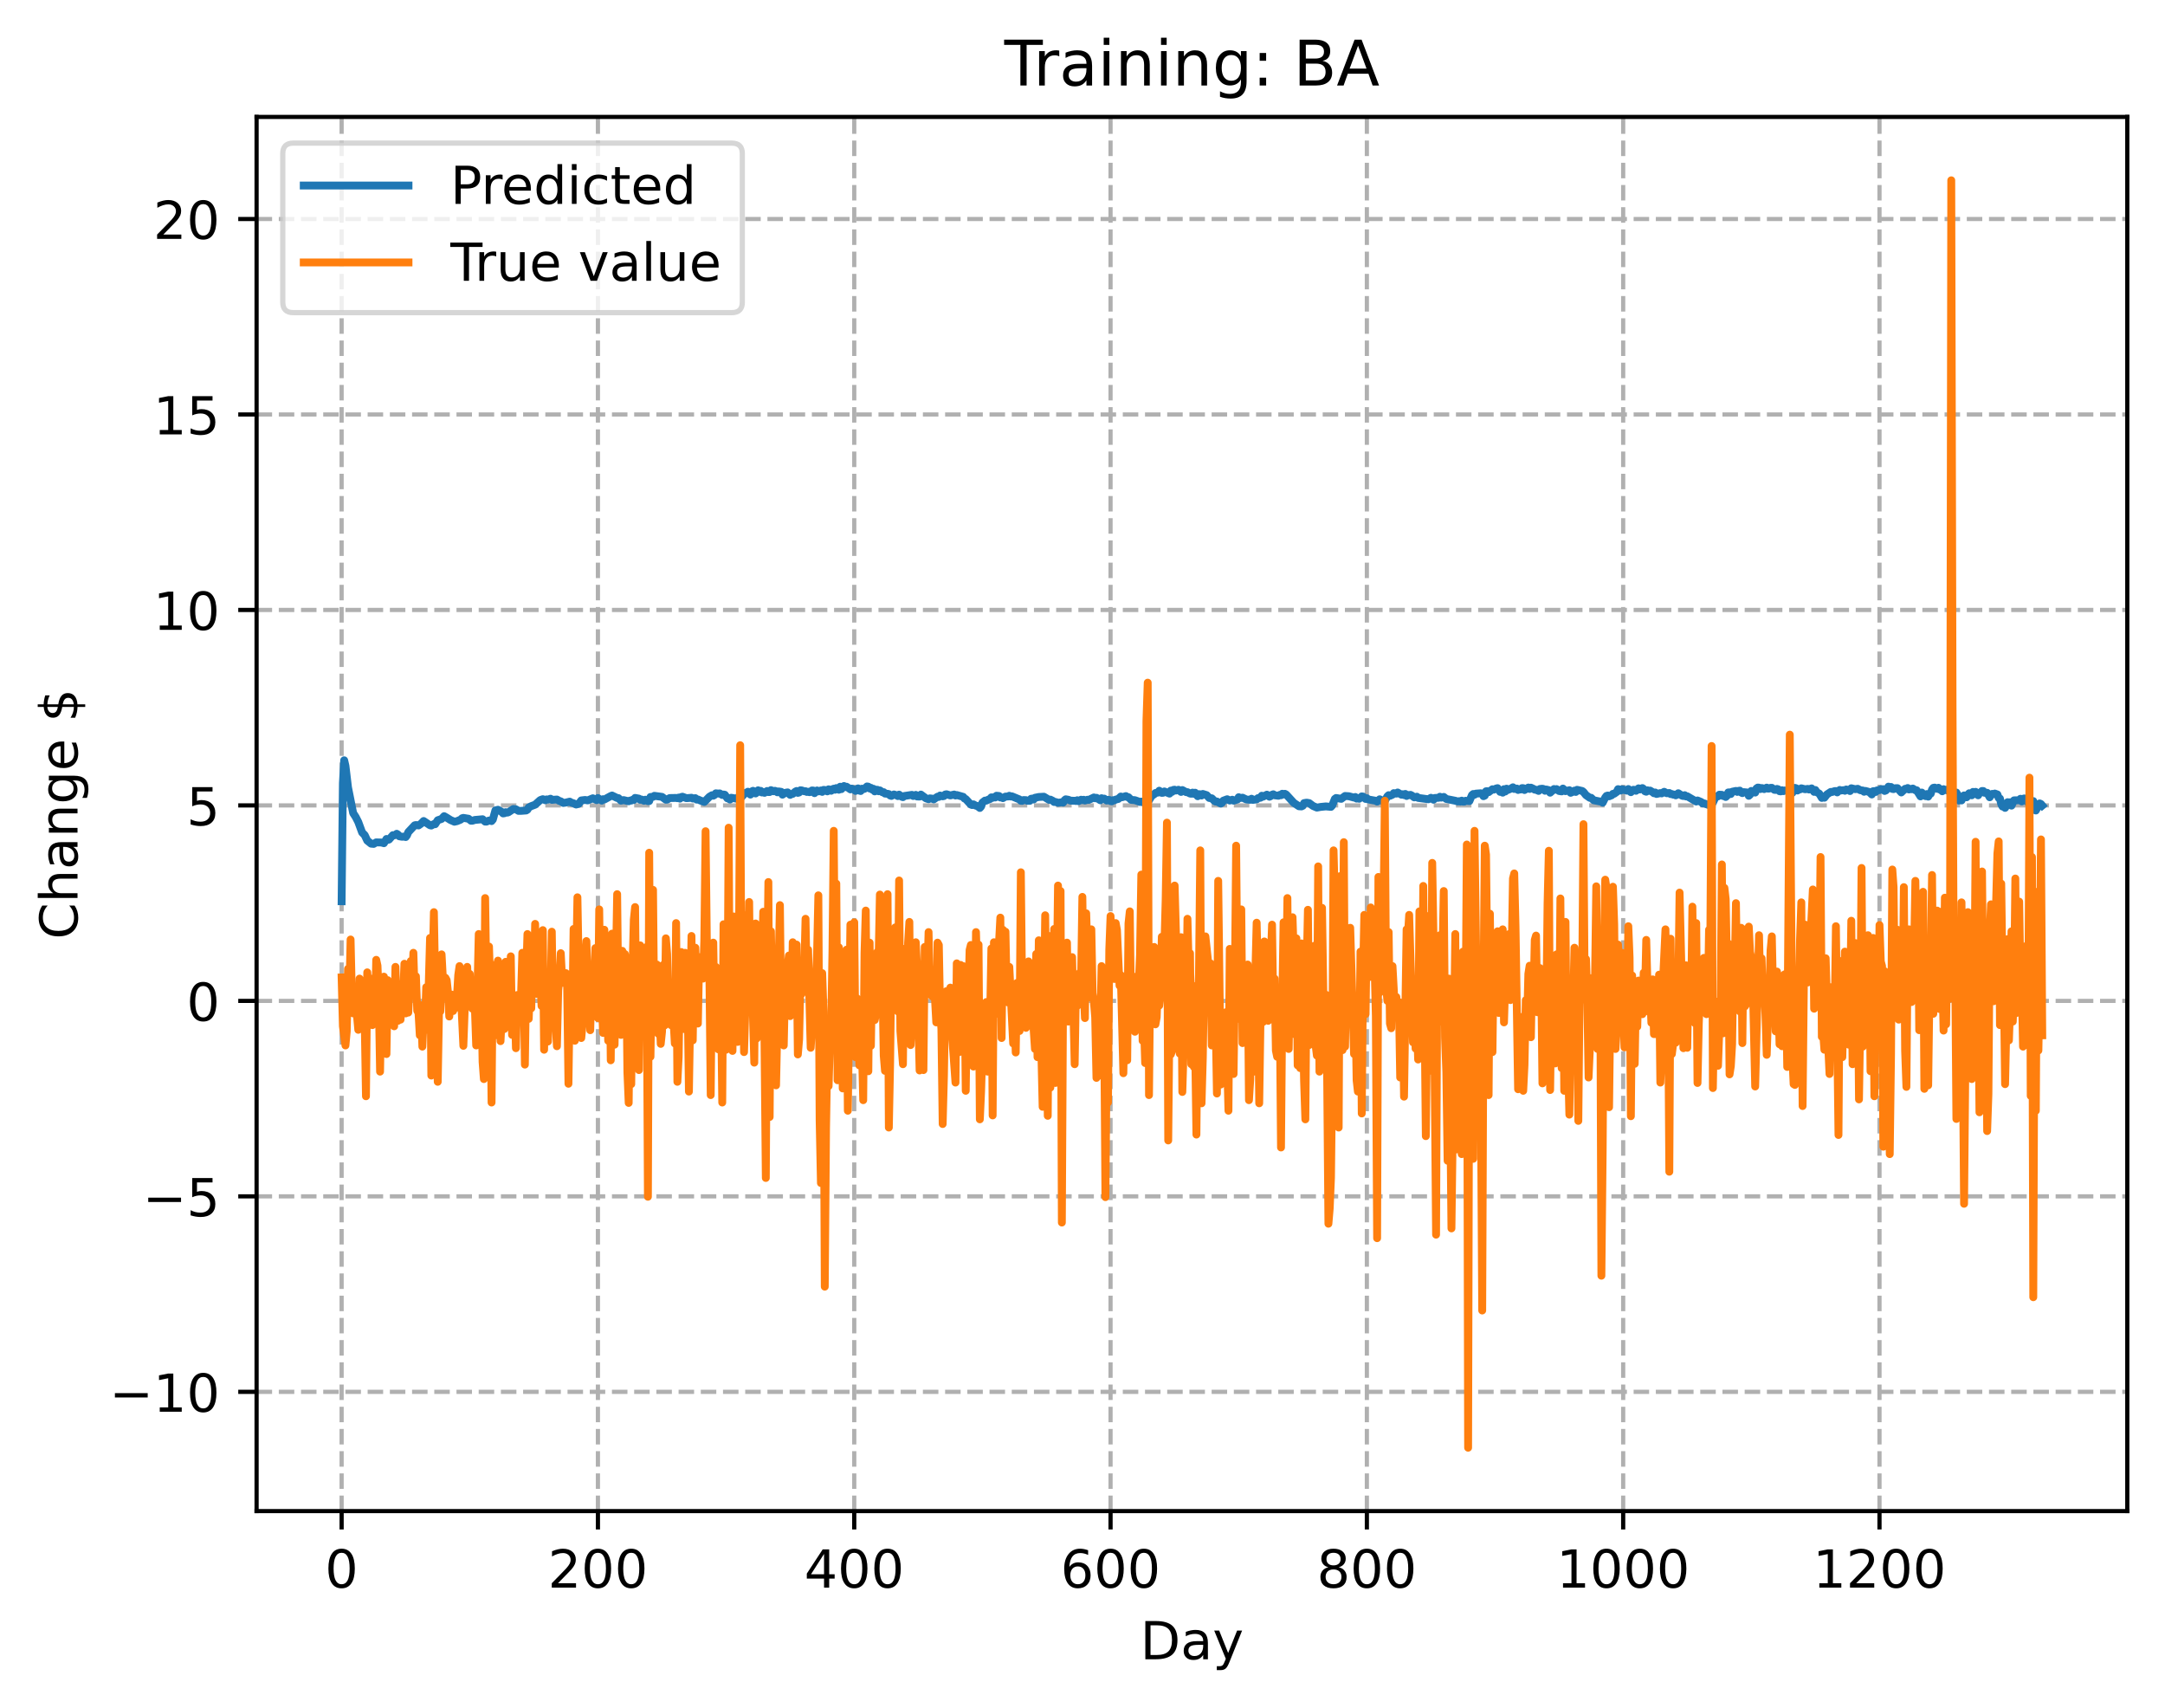 <?xml version="1.0" encoding="utf-8" standalone="no"?>
<!DOCTYPE svg PUBLIC "-//W3C//DTD SVG 1.1//EN"
  "http://www.w3.org/Graphics/SVG/1.1/DTD/svg11.dtd">
<!-- Created with matplotlib (https://matplotlib.org/) -->
<svg height="325.986pt" version="1.1" viewBox="0 0 413.303 325.986" width="413.303pt" xmlns="http://www.w3.org/2000/svg" xmlns:xlink="http://www.w3.org/1999/xlink">
 <defs>
  <style type="text/css">
*{stroke-linecap:butt;stroke-linejoin:round;}
  </style>
 </defs>
 <g id="figure_1">
  <g id="patch_1">
   <path d="M 0 325.986 
L 413.303 325.986 
L 413.303 0 
L 0 0 
z
" style="fill:#ffffff;"/>
  </g>
  <g id="axes_1">
   <g id="patch_2">
    <path d="M 48.983 288.43 
L 406.103 288.43 
L 406.103 22.318 
L 48.983 22.318 
z
" style="fill:#ffffff;"/>
   </g>
   <g id="matplotlib.axis_1">
    <g id="xtick_1">
     <g id="line2d_1">
      <path clip-path="url(#pa3f2352609)" d="M 65.216 288.43 
L 65.216 22.318 
" style="fill:none;stroke:#b0b0b0;stroke-dasharray:2.96,1.28;stroke-dashoffset:0;stroke-width:0.8;"/>
     </g>
     <g id="line2d_2">
      <defs>
       <path d="M 0 0 
L 0 3.5 
" id="m40a036cd9e" style="stroke:#000000;stroke-width:0.8;"/>
      </defs>
      <g>
       <use style="stroke:#000000;stroke-width:0.8;" x="65.216" xlink:href="#m40a036cd9e" y="288.43"/>
      </g>
     </g>
     <g id="text_1">
      <!-- 0 -->
      <defs>
       <path d="M 31.781 66.406 
Q 24.172 66.406 20.328 58.906 
Q 16.5 51.422 16.5 36.375 
Q 16.5 21.391 20.328 13.891 
Q 24.172 6.391 31.781 6.391 
Q 39.453 6.391 43.281 13.891 
Q 47.125 21.391 47.125 36.375 
Q 47.125 51.422 43.281 58.906 
Q 39.453 66.406 31.781 66.406 
z
M 31.781 74.219 
Q 44.047 74.219 50.516 64.516 
Q 56.984 54.828 56.984 36.375 
Q 56.984 17.969 50.516 8.266 
Q 44.047 -1.422 31.781 -1.422 
Q 19.531 -1.422 13.062 8.266 
Q 6.594 17.969 6.594 36.375 
Q 6.594 54.828 13.062 64.516 
Q 19.531 74.219 31.781 74.219 
z
" id="DejaVuSans-48"/>
      </defs>
      <g transform="translate(62.034 303.029)scale(0.1 -0.1)">
       <use xlink:href="#DejaVuSans-48"/>
      </g>
     </g>
    </g>
    <g id="xtick_2">
     <g id="line2d_3">
      <path clip-path="url(#pa3f2352609)" d="M 114.146 288.43 
L 114.146 22.318 
" style="fill:none;stroke:#b0b0b0;stroke-dasharray:2.96,1.28;stroke-dashoffset:0;stroke-width:0.8;"/>
     </g>
     <g id="line2d_4">
      <g>
       <use style="stroke:#000000;stroke-width:0.8;" x="114.146" xlink:href="#m40a036cd9e" y="288.43"/>
      </g>
     </g>
     <g id="text_2">
      <!-- 200 -->
      <defs>
       <path d="M 19.188 8.297 
L 53.609 8.297 
L 53.609 0 
L 7.328 0 
L 7.328 8.297 
Q 12.938 14.109 22.625 23.891 
Q 32.328 33.688 34.812 36.531 
Q 39.547 41.844 41.422 45.531 
Q 43.312 49.219 43.312 52.781 
Q 43.312 58.594 39.234 62.25 
Q 35.156 65.922 28.609 65.922 
Q 23.969 65.922 18.812 64.312 
Q 13.672 62.703 7.812 59.422 
L 7.812 69.391 
Q 13.766 71.781 18.938 73 
Q 24.125 74.219 28.422 74.219 
Q 39.75 74.219 46.484 68.547 
Q 53.219 62.891 53.219 53.422 
Q 53.219 48.922 51.531 44.891 
Q 49.859 40.875 45.406 35.406 
Q 44.188 33.984 37.641 27.219 
Q 31.109 20.453 19.188 8.297 
z
" id="DejaVuSans-50"/>
      </defs>
      <g transform="translate(104.602 303.029)scale(0.1 -0.1)">
       <use xlink:href="#DejaVuSans-50"/>
       <use x="63.623" xlink:href="#DejaVuSans-48"/>
       <use x="127.246" xlink:href="#DejaVuSans-48"/>
      </g>
     </g>
    </g>
    <g id="xtick_3">
     <g id="line2d_5">
      <path clip-path="url(#pa3f2352609)" d="M 163.077 288.43 
L 163.077 22.318 
" style="fill:none;stroke:#b0b0b0;stroke-dasharray:2.96,1.28;stroke-dashoffset:0;stroke-width:0.8;"/>
     </g>
     <g id="line2d_6">
      <g>
       <use style="stroke:#000000;stroke-width:0.8;" x="163.077" xlink:href="#m40a036cd9e" y="288.43"/>
      </g>
     </g>
     <g id="text_3">
      <!-- 400 -->
      <defs>
       <path d="M 37.797 64.312 
L 12.891 25.391 
L 37.797 25.391 
z
M 35.203 72.906 
L 47.609 72.906 
L 47.609 25.391 
L 58.016 25.391 
L 58.016 17.188 
L 47.609 17.188 
L 47.609 0 
L 37.797 0 
L 37.797 17.188 
L 4.891 17.188 
L 4.891 26.703 
z
" id="DejaVuSans-52"/>
      </defs>
      <g transform="translate(153.533 303.029)scale(0.1 -0.1)">
       <use xlink:href="#DejaVuSans-52"/>
       <use x="63.623" xlink:href="#DejaVuSans-48"/>
       <use x="127.246" xlink:href="#DejaVuSans-48"/>
      </g>
     </g>
    </g>
    <g id="xtick_4">
     <g id="line2d_7">
      <path clip-path="url(#pa3f2352609)" d="M 212.007 288.43 
L 212.007 22.318 
" style="fill:none;stroke:#b0b0b0;stroke-dasharray:2.96,1.28;stroke-dashoffset:0;stroke-width:0.8;"/>
     </g>
     <g id="line2d_8">
      <g>
       <use style="stroke:#000000;stroke-width:0.8;" x="212.007" xlink:href="#m40a036cd9e" y="288.43"/>
      </g>
     </g>
     <g id="text_4">
      <!-- 600 -->
      <defs>
       <path d="M 33.016 40.375 
Q 26.375 40.375 22.484 35.828 
Q 18.609 31.297 18.609 23.391 
Q 18.609 15.531 22.484 10.953 
Q 26.375 6.391 33.016 6.391 
Q 39.656 6.391 43.531 10.953 
Q 47.406 15.531 47.406 23.391 
Q 47.406 31.297 43.531 35.828 
Q 39.656 40.375 33.016 40.375 
z
M 52.594 71.297 
L 52.594 62.312 
Q 48.875 64.062 45.094 64.984 
Q 41.312 65.922 37.594 65.922 
Q 27.828 65.922 22.672 59.328 
Q 17.531 52.734 16.797 39.406 
Q 19.672 43.656 24.016 45.922 
Q 28.375 48.188 33.594 48.188 
Q 44.578 48.188 50.953 41.516 
Q 57.328 34.859 57.328 23.391 
Q 57.328 12.156 50.688 5.359 
Q 44.047 -1.422 33.016 -1.422 
Q 20.359 -1.422 13.672 8.266 
Q 6.984 17.969 6.984 36.375 
Q 6.984 53.656 15.188 63.938 
Q 23.391 74.219 37.203 74.219 
Q 40.922 74.219 44.703 73.484 
Q 48.484 72.75 52.594 71.297 
z
" id="DejaVuSans-54"/>
      </defs>
      <g transform="translate(202.464 303.029)scale(0.1 -0.1)">
       <use xlink:href="#DejaVuSans-54"/>
       <use x="63.623" xlink:href="#DejaVuSans-48"/>
       <use x="127.246" xlink:href="#DejaVuSans-48"/>
      </g>
     </g>
    </g>
    <g id="xtick_5">
     <g id="line2d_9">
      <path clip-path="url(#pa3f2352609)" d="M 260.938 288.43 
L 260.938 22.318 
" style="fill:none;stroke:#b0b0b0;stroke-dasharray:2.96,1.28;stroke-dashoffset:0;stroke-width:0.8;"/>
     </g>
     <g id="line2d_10">
      <g>
       <use style="stroke:#000000;stroke-width:0.8;" x="260.938" xlink:href="#m40a036cd9e" y="288.43"/>
      </g>
     </g>
     <g id="text_5">
      <!-- 800 -->
      <defs>
       <path d="M 31.781 34.625 
Q 24.75 34.625 20.719 30.859 
Q 16.703 27.094 16.703 20.516 
Q 16.703 13.922 20.719 10.156 
Q 24.75 6.391 31.781 6.391 
Q 38.812 6.391 42.859 10.172 
Q 46.922 13.969 46.922 20.516 
Q 46.922 27.094 42.891 30.859 
Q 38.875 34.625 31.781 34.625 
z
M 21.922 38.812 
Q 15.578 40.375 12.031 44.719 
Q 8.5 49.078 8.5 55.328 
Q 8.5 64.062 14.719 69.141 
Q 20.953 74.219 31.781 74.219 
Q 42.672 74.219 48.875 69.141 
Q 55.078 64.062 55.078 55.328 
Q 55.078 49.078 51.531 44.719 
Q 48 40.375 41.703 38.812 
Q 48.828 37.156 52.797 32.312 
Q 56.781 27.484 56.781 20.516 
Q 56.781 9.906 50.312 4.234 
Q 43.844 -1.422 31.781 -1.422 
Q 19.734 -1.422 13.25 4.234 
Q 6.781 9.906 6.781 20.516 
Q 6.781 27.484 10.781 32.312 
Q 14.797 37.156 21.922 38.812 
z
M 18.312 54.391 
Q 18.312 48.734 21.844 45.562 
Q 25.391 42.391 31.781 42.391 
Q 38.141 42.391 41.719 45.562 
Q 45.312 48.734 45.312 54.391 
Q 45.312 60.062 41.719 63.234 
Q 38.141 66.406 31.781 66.406 
Q 25.391 66.406 21.844 63.234 
Q 18.312 60.062 18.312 54.391 
z
" id="DejaVuSans-56"/>
      </defs>
      <g transform="translate(251.394 303.029)scale(0.1 -0.1)">
       <use xlink:href="#DejaVuSans-56"/>
       <use x="63.623" xlink:href="#DejaVuSans-48"/>
       <use x="127.246" xlink:href="#DejaVuSans-48"/>
      </g>
     </g>
    </g>
    <g id="xtick_6">
     <g id="line2d_11">
      <path clip-path="url(#pa3f2352609)" d="M 309.869 288.43 
L 309.869 22.318 
" style="fill:none;stroke:#b0b0b0;stroke-dasharray:2.96,1.28;stroke-dashoffset:0;stroke-width:0.8;"/>
     </g>
     <g id="line2d_12">
      <g>
       <use style="stroke:#000000;stroke-width:0.8;" x="309.869" xlink:href="#m40a036cd9e" y="288.43"/>
      </g>
     </g>
     <g id="text_6">
      <!-- 1000 -->
      <defs>
       <path d="M 12.406 8.297 
L 28.516 8.297 
L 28.516 63.922 
L 10.984 60.406 
L 10.984 69.391 
L 28.422 72.906 
L 38.281 72.906 
L 38.281 8.297 
L 54.391 8.297 
L 54.391 0 
L 12.406 0 
z
" id="DejaVuSans-49"/>
      </defs>
      <g transform="translate(297.144 303.029)scale(0.1 -0.1)">
       <use xlink:href="#DejaVuSans-49"/>
       <use x="63.623" xlink:href="#DejaVuSans-48"/>
       <use x="127.246" xlink:href="#DejaVuSans-48"/>
       <use x="190.869" xlink:href="#DejaVuSans-48"/>
      </g>
     </g>
    </g>
    <g id="xtick_7">
     <g id="line2d_13">
      <path clip-path="url(#pa3f2352609)" d="M 358.799 288.43 
L 358.799 22.318 
" style="fill:none;stroke:#b0b0b0;stroke-dasharray:2.96,1.28;stroke-dashoffset:0;stroke-width:0.8;"/>
     </g>
     <g id="line2d_14">
      <g>
       <use style="stroke:#000000;stroke-width:0.8;" x="358.799" xlink:href="#m40a036cd9e" y="288.43"/>
      </g>
     </g>
     <g id="text_7">
      <!-- 1200 -->
      <g transform="translate(346.074 303.029)scale(0.1 -0.1)">
       <use xlink:href="#DejaVuSans-49"/>
       <use x="63.623" xlink:href="#DejaVuSans-50"/>
       <use x="127.246" xlink:href="#DejaVuSans-48"/>
       <use x="190.869" xlink:href="#DejaVuSans-48"/>
      </g>
     </g>
    </g>
    <g id="text_8">
     <!-- Day -->
     <defs>
      <path d="M 19.672 64.797 
L 19.672 8.109 
L 31.594 8.109 
Q 46.688 8.109 53.688 14.938 
Q 60.688 21.781 60.688 36.531 
Q 60.688 51.172 53.688 57.984 
Q 46.688 64.797 31.594 64.797 
z
M 9.812 72.906 
L 30.078 72.906 
Q 51.266 72.906 61.172 64.094 
Q 71.094 55.281 71.094 36.531 
Q 71.094 17.672 61.125 8.828 
Q 51.172 0 30.078 0 
L 9.812 0 
z
" id="DejaVuSans-68"/>
      <path d="M 34.281 27.484 
Q 23.391 27.484 19.188 25 
Q 14.984 22.516 14.984 16.5 
Q 14.984 11.719 18.141 8.906 
Q 21.297 6.109 26.703 6.109 
Q 34.188 6.109 38.703 11.406 
Q 43.219 16.703 43.219 25.484 
L 43.219 27.484 
z
M 52.203 31.203 
L 52.203 0 
L 43.219 0 
L 43.219 8.297 
Q 40.141 3.328 35.547 0.953 
Q 30.953 -1.422 24.312 -1.422 
Q 15.922 -1.422 10.953 3.297 
Q 6 8.016 6 15.922 
Q 6 25.141 12.172 29.828 
Q 18.359 34.516 30.609 34.516 
L 43.219 34.516 
L 43.219 35.406 
Q 43.219 41.609 39.141 45 
Q 35.062 48.391 27.688 48.391 
Q 23 48.391 18.547 47.266 
Q 14.109 46.141 10.016 43.891 
L 10.016 52.203 
Q 14.938 54.109 19.578 55.047 
Q 24.219 56 28.609 56 
Q 40.484 56 46.344 49.844 
Q 52.203 43.703 52.203 31.203 
z
" id="DejaVuSans-97"/>
      <path d="M 32.172 -5.078 
Q 28.375 -14.844 24.75 -17.812 
Q 21.141 -20.797 15.094 -20.797 
L 7.906 -20.797 
L 7.906 -13.281 
L 13.188 -13.281 
Q 16.891 -13.281 18.938 -11.516 
Q 21 -9.766 23.484 -3.219 
L 25.094 0.875 
L 2.984 54.688 
L 12.5 54.688 
L 29.594 11.922 
L 46.688 54.688 
L 56.203 54.688 
z
" id="DejaVuSans-121"/>
     </defs>
     <g transform="translate(217.669 316.707)scale(0.1 -0.1)">
      <use xlink:href="#DejaVuSans-68"/>
      <use x="77.002" xlink:href="#DejaVuSans-97"/>
      <use x="138.281" xlink:href="#DejaVuSans-121"/>
     </g>
    </g>
   </g>
   <g id="matplotlib.axis_2">
    <g id="ytick_1">
     <g id="line2d_15">
      <path clip-path="url(#pa3f2352609)" d="M 48.983 265.663 
L 406.103 265.663 
" style="fill:none;stroke:#b0b0b0;stroke-dasharray:2.96,1.28;stroke-dashoffset:0;stroke-width:0.8;"/>
     </g>
     <g id="line2d_16">
      <defs>
       <path d="M 0 0 
L -3.5 0 
" id="m9d7caf8c6b" style="stroke:#000000;stroke-width:0.8;"/>
      </defs>
      <g>
       <use style="stroke:#000000;stroke-width:0.8;" x="48.983" xlink:href="#m9d7caf8c6b" y="265.663"/>
      </g>
     </g>
     <g id="text_9">
      <!-- −10 -->
      <defs>
       <path d="M 10.594 35.5 
L 73.188 35.5 
L 73.188 27.203 
L 10.594 27.203 
z
" id="DejaVuSans-8722"/>
      </defs>
      <g transform="translate(20.878 269.463)scale(0.1 -0.1)">
       <use xlink:href="#DejaVuSans-8722"/>
       <use x="83.789" xlink:href="#DejaVuSans-49"/>
       <use x="147.412" xlink:href="#DejaVuSans-48"/>
      </g>
     </g>
    </g>
    <g id="ytick_2">
     <g id="line2d_17">
      <path clip-path="url(#pa3f2352609)" d="M 48.983 228.353 
L 406.103 228.353 
" style="fill:none;stroke:#b0b0b0;stroke-dasharray:2.96,1.28;stroke-dashoffset:0;stroke-width:0.8;"/>
     </g>
     <g id="line2d_18">
      <g>
       <use style="stroke:#000000;stroke-width:0.8;" x="48.983" xlink:href="#m9d7caf8c6b" y="228.353"/>
      </g>
     </g>
     <g id="text_10">
      <!-- −5 -->
      <defs>
       <path d="M 10.797 72.906 
L 49.516 72.906 
L 49.516 64.594 
L 19.828 64.594 
L 19.828 46.734 
Q 21.969 47.469 24.109 47.828 
Q 26.266 48.188 28.422 48.188 
Q 40.625 48.188 47.75 41.5 
Q 54.891 34.812 54.891 23.391 
Q 54.891 11.625 47.562 5.094 
Q 40.234 -1.422 26.906 -1.422 
Q 22.312 -1.422 17.547 -0.641 
Q 12.797 0.141 7.719 1.703 
L 7.719 11.625 
Q 12.109 9.234 16.797 8.062 
Q 21.484 6.891 26.703 6.891 
Q 35.156 6.891 40.078 11.328 
Q 45.016 15.766 45.016 23.391 
Q 45.016 31 40.078 35.438 
Q 35.156 39.891 26.703 39.891 
Q 22.75 39.891 18.812 39.016 
Q 14.891 38.141 10.797 36.281 
z
" id="DejaVuSans-53"/>
      </defs>
      <g transform="translate(27.241 232.152)scale(0.1 -0.1)">
       <use xlink:href="#DejaVuSans-8722"/>
       <use x="83.789" xlink:href="#DejaVuSans-53"/>
      </g>
     </g>
    </g>
    <g id="ytick_3">
     <g id="line2d_19">
      <path clip-path="url(#pa3f2352609)" d="M 48.983 191.043 
L 406.103 191.043 
" style="fill:none;stroke:#b0b0b0;stroke-dasharray:2.96,1.28;stroke-dashoffset:0;stroke-width:0.8;"/>
     </g>
     <g id="line2d_20">
      <g>
       <use style="stroke:#000000;stroke-width:0.8;" x="48.983" xlink:href="#m9d7caf8c6b" y="191.043"/>
      </g>
     </g>
     <g id="text_11">
      <!-- 0 -->
      <g transform="translate(35.62 194.842)scale(0.1 -0.1)">
       <use xlink:href="#DejaVuSans-48"/>
      </g>
     </g>
    </g>
    <g id="ytick_4">
     <g id="line2d_21">
      <path clip-path="url(#pa3f2352609)" d="M 48.983 153.732 
L 406.103 153.732 
" style="fill:none;stroke:#b0b0b0;stroke-dasharray:2.96,1.28;stroke-dashoffset:0;stroke-width:0.8;"/>
     </g>
     <g id="line2d_22">
      <g>
       <use style="stroke:#000000;stroke-width:0.8;" x="48.983" xlink:href="#m9d7caf8c6b" y="153.732"/>
      </g>
     </g>
     <g id="text_12">
      <!-- 5 -->
      <g transform="translate(35.62 157.532)scale(0.1 -0.1)">
       <use xlink:href="#DejaVuSans-53"/>
      </g>
     </g>
    </g>
    <g id="ytick_5">
     <g id="line2d_23">
      <path clip-path="url(#pa3f2352609)" d="M 48.983 116.422 
L 406.103 116.422 
" style="fill:none;stroke:#b0b0b0;stroke-dasharray:2.96,1.28;stroke-dashoffset:0;stroke-width:0.8;"/>
     </g>
     <g id="line2d_24">
      <g>
       <use style="stroke:#000000;stroke-width:0.8;" x="48.983" xlink:href="#m9d7caf8c6b" y="116.422"/>
      </g>
     </g>
     <g id="text_13">
      <!-- 10 -->
      <g transform="translate(29.258 120.221)scale(0.1 -0.1)">
       <use xlink:href="#DejaVuSans-49"/>
       <use x="63.623" xlink:href="#DejaVuSans-48"/>
      </g>
     </g>
    </g>
    <g id="ytick_6">
     <g id="line2d_25">
      <path clip-path="url(#pa3f2352609)" d="M 48.983 79.112 
L 406.103 79.112 
" style="fill:none;stroke:#b0b0b0;stroke-dasharray:2.96,1.28;stroke-dashoffset:0;stroke-width:0.8;"/>
     </g>
     <g id="line2d_26">
      <g>
       <use style="stroke:#000000;stroke-width:0.8;" x="48.983" xlink:href="#m9d7caf8c6b" y="79.112"/>
      </g>
     </g>
     <g id="text_14">
      <!-- 15 -->
      <g transform="translate(29.258 82.911)scale(0.1 -0.1)">
       <use xlink:href="#DejaVuSans-49"/>
       <use x="63.623" xlink:href="#DejaVuSans-53"/>
      </g>
     </g>
    </g>
    <g id="ytick_7">
     <g id="line2d_27">
      <path clip-path="url(#pa3f2352609)" d="M 48.983 41.802 
L 406.103 41.802 
" style="fill:none;stroke:#b0b0b0;stroke-dasharray:2.96,1.28;stroke-dashoffset:0;stroke-width:0.8;"/>
     </g>
     <g id="line2d_28">
      <g>
       <use style="stroke:#000000;stroke-width:0.8;" x="48.983" xlink:href="#m9d7caf8c6b" y="41.802"/>
      </g>
     </g>
     <g id="text_15">
      <!-- 20 -->
      <g transform="translate(29.258 45.601)scale(0.1 -0.1)">
       <use xlink:href="#DejaVuSans-50"/>
       <use x="63.623" xlink:href="#DejaVuSans-48"/>
      </g>
     </g>
    </g>
    <g id="text_16">
     <!-- Change $ -->
     <defs>
      <path d="M 64.406 67.281 
L 64.406 56.891 
Q 59.422 61.531 53.781 63.812 
Q 48.141 66.109 41.797 66.109 
Q 29.297 66.109 22.656 58.469 
Q 16.016 50.828 16.016 36.375 
Q 16.016 21.969 22.656 14.328 
Q 29.297 6.688 41.797 6.688 
Q 48.141 6.688 53.781 8.984 
Q 59.422 11.281 64.406 15.922 
L 64.406 5.609 
Q 59.234 2.094 53.438 0.328 
Q 47.656 -1.422 41.219 -1.422 
Q 24.656 -1.422 15.125 8.703 
Q 5.609 18.844 5.609 36.375 
Q 5.609 53.953 15.125 64.078 
Q 24.656 74.219 41.219 74.219 
Q 47.75 74.219 53.531 72.484 
Q 59.328 70.75 64.406 67.281 
z
" id="DejaVuSans-67"/>
      <path d="M 54.891 33.016 
L 54.891 0 
L 45.906 0 
L 45.906 32.719 
Q 45.906 40.484 42.875 44.328 
Q 39.844 48.188 33.797 48.188 
Q 26.516 48.188 22.312 43.547 
Q 18.109 38.922 18.109 30.906 
L 18.109 0 
L 9.078 0 
L 9.078 75.984 
L 18.109 75.984 
L 18.109 46.188 
Q 21.344 51.125 25.703 53.562 
Q 30.078 56 35.797 56 
Q 45.219 56 50.047 50.172 
Q 54.891 44.344 54.891 33.016 
z
" id="DejaVuSans-104"/>
      <path d="M 54.891 33.016 
L 54.891 0 
L 45.906 0 
L 45.906 32.719 
Q 45.906 40.484 42.875 44.328 
Q 39.844 48.188 33.797 48.188 
Q 26.516 48.188 22.312 43.547 
Q 18.109 38.922 18.109 30.906 
L 18.109 0 
L 9.078 0 
L 9.078 54.688 
L 18.109 54.688 
L 18.109 46.188 
Q 21.344 51.125 25.703 53.562 
Q 30.078 56 35.797 56 
Q 45.219 56 50.047 50.172 
Q 54.891 44.344 54.891 33.016 
z
" id="DejaVuSans-110"/>
      <path d="M 45.406 27.984 
Q 45.406 37.75 41.375 43.109 
Q 37.359 48.484 30.078 48.484 
Q 22.859 48.484 18.828 43.109 
Q 14.797 37.75 14.797 27.984 
Q 14.797 18.266 18.828 12.891 
Q 22.859 7.516 30.078 7.516 
Q 37.359 7.516 41.375 12.891 
Q 45.406 18.266 45.406 27.984 
z
M 54.391 6.781 
Q 54.391 -7.172 48.188 -13.984 
Q 42 -20.797 29.203 -20.797 
Q 24.469 -20.797 20.266 -20.094 
Q 16.062 -19.391 12.109 -17.922 
L 12.109 -9.188 
Q 16.062 -11.328 19.922 -12.344 
Q 23.781 -13.375 27.781 -13.375 
Q 36.625 -13.375 41.016 -8.766 
Q 45.406 -4.156 45.406 5.172 
L 45.406 9.625 
Q 42.625 4.781 38.281 2.391 
Q 33.938 0 27.875 0 
Q 17.828 0 11.672 7.656 
Q 5.516 15.328 5.516 27.984 
Q 5.516 40.672 11.672 48.328 
Q 17.828 56 27.875 56 
Q 33.938 56 38.281 53.609 
Q 42.625 51.219 45.406 46.391 
L 45.406 54.688 
L 54.391 54.688 
z
" id="DejaVuSans-103"/>
      <path d="M 56.203 29.594 
L 56.203 25.203 
L 14.891 25.203 
Q 15.484 15.922 20.484 11.062 
Q 25.484 6.203 34.422 6.203 
Q 39.594 6.203 44.453 7.469 
Q 49.312 8.734 54.109 11.281 
L 54.109 2.781 
Q 49.266 0.734 44.188 -0.344 
Q 39.109 -1.422 33.891 -1.422 
Q 20.797 -1.422 13.156 6.188 
Q 5.516 13.812 5.516 26.812 
Q 5.516 40.234 12.766 48.109 
Q 20.016 56 32.328 56 
Q 43.359 56 49.781 48.891 
Q 56.203 41.797 56.203 29.594 
z
M 47.219 32.234 
Q 47.125 39.594 43.094 43.984 
Q 39.062 48.391 32.422 48.391 
Q 24.906 48.391 20.391 44.141 
Q 15.875 39.891 15.188 32.172 
z
" id="DejaVuSans-101"/>
      <path id="DejaVuSans-32"/>
      <path d="M 33.797 -14.703 
L 28.906 -14.703 
L 28.859 0 
Q 23.734 0.094 18.609 1.188 
Q 13.484 2.297 8.297 4.5 
L 8.297 13.281 
Q 13.281 10.156 18.375 8.562 
Q 23.484 6.984 28.906 6.938 
L 28.906 29.203 
Q 18.109 30.953 13.203 35.156 
Q 8.297 39.359 8.297 46.688 
Q 8.297 54.641 13.625 59.219 
Q 18.953 63.812 28.906 64.5 
L 28.906 75.984 
L 33.797 75.984 
L 33.797 64.656 
Q 38.328 64.453 42.578 63.688 
Q 46.828 62.938 50.875 61.625 
L 50.875 53.078 
Q 46.828 55.125 42.547 56.25 
Q 38.281 57.375 33.797 57.562 
L 33.797 36.719 
Q 44.875 35.016 50.094 30.609 
Q 55.328 26.219 55.328 18.609 
Q 55.328 10.359 49.781 5.594 
Q 44.234 0.828 33.797 0.094 
z
M 28.906 37.594 
L 28.906 57.625 
Q 23.25 56.984 20.266 54.391 
Q 17.281 51.812 17.281 47.516 
Q 17.281 43.312 20.031 40.969 
Q 22.797 38.625 28.906 37.594 
z
M 33.797 28.219 
L 33.797 7.078 
Q 39.984 7.906 43.141 10.594 
Q 46.297 13.281 46.297 17.672 
Q 46.297 21.969 43.281 24.5 
Q 40.281 27.047 33.797 28.219 
z
" id="DejaVuSans-36"/>
     </defs>
     <g transform="translate(14.798 179.288)rotate(-90)scale(0.1 -0.1)">
      <use xlink:href="#DejaVuSans-67"/>
      <use x="69.824" xlink:href="#DejaVuSans-104"/>
      <use x="133.203" xlink:href="#DejaVuSans-97"/>
      <use x="194.482" xlink:href="#DejaVuSans-110"/>
      <use x="257.861" xlink:href="#DejaVuSans-103"/>
      <use x="321.338" xlink:href="#DejaVuSans-101"/>
      <use x="382.861" xlink:href="#DejaVuSans-32"/>
      <use x="414.648" xlink:href="#DejaVuSans-36"/>
     </g>
    </g>
   </g>
   <g id="line2d_29">
    <path clip-path="url(#pa3f2352609)" d="M 65.216 172.025 
L 65.46 149.503 
L 65.705 145.121 
L 65.949 146.187 
L 66.439 150.303 
L 67.417 155.192 
L 67.907 155.949 
L 68.396 156.908 
L 69.13 158.9 
L 69.619 159.398 
L 70.109 160.445 
L 70.843 161.033 
L 71.332 161.078 
L 71.821 160.786 
L 72.31 160.802 
L 72.8 160.811 
L 73.289 160.945 
L 73.778 160.139 
L 74.023 160.314 
L 74.268 160.247 
L 75.002 159.408 
L 75.246 159.448 
L 75.491 159.362 
L 75.736 159.148 
L 75.98 159.306 
L 76.225 159.624 
L 76.714 159.71 
L 77.204 159.698 
L 77.448 159.77 
L 77.693 159.44 
L 77.937 158.842 
L 79.161 157.529 
L 79.405 157.474 
L 79.895 157.558 
L 80.384 157.215 
L 80.873 156.71 
L 82.097 157.531 
L 82.341 157.574 
L 82.831 157.287 
L 83.075 157.32 
L 83.565 156.564 
L 84.298 156.313 
L 84.788 155.786 
L 85.277 156.066 
L 86.011 156.528 
L 86.5 156.738 
L 86.745 156.848 
L 87.234 156.739 
L 87.968 156.434 
L 88.213 156.184 
L 88.458 156.111 
L 89.192 156.235 
L 89.436 156.273 
L 89.925 156.663 
L 90.17 156.658 
L 90.659 156.504 
L 92.127 156.373 
L 92.617 156.826 
L 92.861 156.831 
L 93.351 156.615 
L 93.595 156.607 
L 93.84 156.723 
L 94.085 156.43 
L 94.574 154.683 
L 95.063 154.56 
L 95.797 154.973 
L 96.042 155.258 
L 96.286 155.227 
L 96.531 155.027 
L 96.776 155.112 
L 97.02 155.066 
L 97.999 154.418 
L 98.488 154.476 
L 98.978 154.773 
L 99.467 154.773 
L 100.446 154.699 
L 100.69 154.544 
L 100.935 154.12 
L 101.424 153.867 
L 102.158 153.592 
L 103.137 152.714 
L 103.626 152.541 
L 104.115 152.744 
L 104.36 152.582 
L 104.605 152.633 
L 105.094 152.454 
L 105.339 152.672 
L 106.317 152.61 
L 106.807 152.889 
L 107.051 152.956 
L 107.541 153.263 
L 108.03 153.191 
L 108.764 153.013 
L 109.008 153.178 
L 109.498 153.33 
L 109.987 153.564 
L 110.476 153.437 
L 110.966 152.78 
L 111.7 152.69 
L 112.189 152.777 
L 113.168 152.371 
L 113.901 152.726 
L 114.146 152.323 
L 114.88 152.817 
L 115.125 152.547 
L 115.369 152.612 
L 116.593 151.944 
L 116.837 151.843 
L 117.816 152.318 
L 118.061 152.34 
L 118.55 152.829 
L 119.039 152.715 
L 120.018 152.942 
L 120.262 152.807 
L 120.507 152.812 
L 120.752 152.655 
L 120.996 152.701 
L 121.241 152.3 
L 121.975 152.436 
L 122.22 152.664 
L 122.464 152.607 
L 122.954 152.844 
L 123.198 152.641 
L 123.688 152.921 
L 123.932 152.907 
L 124.177 152.12 
L 124.666 152.097 
L 124.911 151.902 
L 126.379 152.102 
L 127.113 152.645 
L 127.357 152.631 
L 127.847 152.329 
L 128.336 152.314 
L 129.07 152.306 
L 129.315 152.354 
L 129.559 152.239 
L 129.804 152.436 
L 130.049 152.128 
L 130.293 152.073 
L 131.027 152.347 
L 131.517 152.315 
L 132.006 152.268 
L 132.25 152.416 
L 132.74 152.346 
L 132.984 152.623 
L 133.229 152.592 
L 133.718 152.808 
L 134.452 153.07 
L 135.431 152.081 
L 135.92 151.788 
L 136.165 151.88 
L 136.41 151.74 
L 136.654 151.423 
L 137.144 151.472 
L 137.388 151.439 
L 137.877 151.737 
L 138.122 151.652 
L 138.367 151.696 
L 138.856 152.379 
L 139.101 152.427 
L 139.345 152.617 
L 139.59 152.269 
L 140.569 152.442 
L 140.813 152.309 
L 141.058 152.032 
L 141.303 151.946 
L 141.547 152.147 
L 142.281 151.351 
L 142.526 151.299 
L 142.771 151.121 
L 143.26 151.665 
L 143.505 151.074 
L 143.749 150.947 
L 144.238 151.453 
L 144.483 151.252 
L 144.728 150.849 
L 144.972 151.137 
L 145.217 150.954 
L 145.462 151.266 
L 145.706 151.176 
L 145.951 151.332 
L 146.44 150.98 
L 146.685 151.187 
L 146.93 151.179 
L 147.174 150.817 
L 147.664 151.034 
L 147.908 150.94 
L 148.153 151.016 
L 148.398 151.229 
L 148.642 151.063 
L 149.132 151.14 
L 149.376 151.68 
L 149.865 151.339 
L 150.355 151.245 
L 150.844 151.72 
L 151.089 151.547 
L 151.333 151.529 
L 151.823 151.11 
L 152.067 150.983 
L 152.312 151.339 
L 152.557 151.265 
L 152.801 150.842 
L 153.046 150.867 
L 153.535 151.036 
L 153.78 151.022 
L 154.025 151.162 
L 154.269 151.117 
L 154.514 151.204 
L 154.759 151.161 
L 155.003 150.88 
L 155.248 150.892 
L 155.493 151.391 
L 155.982 150.878 
L 156.226 151.056 
L 156.471 151.027 
L 156.716 150.878 
L 156.96 151.151 
L 157.205 150.772 
L 157.45 150.783 
L 157.939 151.05 
L 158.184 150.658 
L 158.673 150.936 
L 158.918 150.643 
L 159.162 150.541 
L 159.407 150.74 
L 159.652 150.424 
L 159.896 150.449 
L 160.141 150.739 
L 160.386 150.167 
L 160.63 150.623 
L 160.875 150.172 
L 161.12 150.032 
L 161.364 150.233 
L 161.609 150.161 
L 162.098 150.493 
L 162.343 150.673 
L 162.587 150.528 
L 163.077 150.736 
L 163.321 150.962 
L 163.811 150.484 
L 164.055 150.911 
L 164.3 150.982 
L 164.545 150.541 
L 164.789 150.631 
L 165.034 150.565 
L 165.523 150.109 
L 165.768 150.159 
L 166.013 150.502 
L 166.257 150.376 
L 166.502 150.709 
L 166.747 150.56 
L 166.991 151.057 
L 167.236 150.742 
L 167.48 150.748 
L 167.725 151.026 
L 167.97 150.866 
L 168.459 151.223 
L 168.704 151.207 
L 168.948 151.474 
L 169.438 151.516 
L 169.682 151.568 
L 169.927 151.84 
L 170.172 151.921 
L 170.661 151.641 
L 171.15 151.802 
L 171.395 151.951 
L 171.64 151.676 
L 172.129 152.075 
L 172.374 152.152 
L 172.618 151.938 
L 174.086 151.716 
L 174.331 151.931 
L 174.82 151.722 
L 175.065 152.026 
L 175.554 152.047 
L 175.799 151.663 
L 176.777 152.387 
L 177.267 152.549 
L 177.511 152.388 
L 178.001 152.445 
L 178.245 152.584 
L 178.979 152.067 
L 179.224 152.111 
L 179.468 151.846 
L 179.958 151.995 
L 180.202 151.944 
L 180.447 151.651 
L 180.692 151.603 
L 181.426 151.828 
L 182.16 151.653 
L 182.404 151.843 
L 182.649 151.749 
L 183.872 152.097 
L 184.117 152.411 
L 184.362 152.516 
L 185.34 153.574 
L 185.585 153.663 
L 185.829 153.525 
L 186.319 153.799 
L 186.563 153.833 
L 187.053 154.22 
L 187.297 153.944 
L 187.542 153.193 
L 188.031 152.813 
L 188.276 152.822 
L 188.765 152.585 
L 189.01 152.506 
L 189.255 152.193 
L 189.499 152.282 
L 189.744 152.158 
L 189.989 152.22 
L 190.233 151.887 
L 190.723 151.935 
L 190.967 152.222 
L 191.212 152.213 
L 191.456 152.34 
L 191.946 152.047 
L 192.435 152.026 
L 192.68 151.891 
L 192.924 152.033 
L 193.169 151.994 
L 194.637 152.6 
L 194.882 152.851 
L 195.126 152.867 
L 195.371 152.712 
L 195.86 152.722 
L 196.105 152.85 
L 196.594 152.859 
L 196.839 152.465 
L 197.084 152.428 
L 197.328 152.602 
L 197.573 152.273 
L 198.307 152.124 
L 199.285 152.071 
L 200.264 152.671 
L 200.509 152.621 
L 200.998 152.866 
L 201.243 153.082 
L 201.487 153.064 
L 201.977 153.23 
L 202.711 153.131 
L 202.955 153.2 
L 203.2 152.768 
L 203.444 152.565 
L 203.934 152.649 
L 204.423 152.835 
L 205.157 152.844 
L 205.402 152.888 
L 205.646 152.747 
L 205.891 152.928 
L 206.38 152.647 
L 206.625 152.732 
L 206.87 152.656 
L 207.114 152.803 
L 207.604 152.647 
L 207.848 152.68 
L 208.827 152.215 
L 209.072 152.37 
L 209.316 152.275 
L 210.05 152.748 
L 210.295 152.359 
L 210.539 152.52 
L 210.784 152.431 
L 211.273 152.804 
L 211.518 152.666 
L 211.763 152.687 
L 212.007 152.918 
L 212.252 152.956 
L 212.497 152.725 
L 212.741 152.756 
L 212.986 152.62 
L 213.475 152.501 
L 213.965 152.038 
L 214.209 152.172 
L 214.943 151.955 
L 215.188 152.132 
L 215.432 152.168 
L 215.922 152.67 
L 216.656 152.735 
L 217.634 153.078 
L 217.879 153.009 
L 218.124 153.137 
L 218.613 153.207 
L 219.102 153.174 
L 219.836 151.943 
L 220.326 151.606 
L 220.57 151.367 
L 221.06 151.283 
L 221.304 150.928 
L 221.549 151.239 
L 221.793 151.341 
L 222.038 151.318 
L 222.283 151.066 
L 223.261 151.48 
L 223.506 150.91 
L 223.751 151.147 
L 223.995 150.77 
L 224.24 150.738 
L 224.485 150.894 
L 224.974 150.746 
L 225.463 151.157 
L 225.708 150.8 
L 226.442 151.202 
L 226.687 151.202 
L 227.176 151.469 
L 227.42 151.504 
L 227.665 151.29 
L 227.91 151.526 
L 228.154 151.307 
L 228.644 151.977 
L 228.888 151.588 
L 229.133 151.608 
L 229.378 151.842 
L 229.622 151.544 
L 230.356 151.773 
L 230.846 152.309 
L 231.335 152.376 
L 231.824 152.862 
L 232.069 153.005 
L 232.314 152.99 
L 233.048 153.377 
L 233.292 153.229 
L 233.537 152.824 
L 234.271 152.552 
L 234.76 152.802 
L 235.249 152.647 
L 235.494 152.827 
L 236.228 152.6 
L 236.473 152.165 
L 236.717 152.325 
L 237.207 152.256 
L 237.941 152.606 
L 238.675 152.666 
L 238.919 152.46 
L 239.164 152.681 
L 239.898 152.583 
L 240.142 152.347 
L 240.632 152.268 
L 240.876 151.886 
L 241.121 152.066 
L 241.855 151.682 
L 242.344 152.075 
L 242.589 151.958 
L 242.834 151.692 
L 243.078 151.607 
L 243.323 151.796 
L 244.057 151.892 
L 244.302 151.724 
L 244.546 151.794 
L 244.791 151.504 
L 245.036 151.642 
L 245.28 151.517 
L 245.525 151.646 
L 246.993 153.246 
L 247.971 153.895 
L 248.461 153.924 
L 248.705 153.802 
L 248.95 153.292 
L 249.439 153.208 
L 249.929 153.293 
L 250.663 153.84 
L 251.396 154.151 
L 252.13 154.019 
L 253.109 153.923 
L 254.088 154.01 
L 254.332 153.733 
L 254.822 152.494 
L 255.066 152.316 
L 256.045 152.478 
L 256.779 151.932 
L 257.513 151.982 
L 258.491 152.246 
L 258.736 152.125 
L 258.981 152.434 
L 259.225 152.387 
L 259.47 152.462 
L 259.959 152.013 
L 260.204 152.041 
L 260.693 152.494 
L 260.938 152.36 
L 261.183 152.593 
L 262.651 152.848 
L 262.895 153.007 
L 263.384 152.564 
L 263.874 152.806 
L 264.118 153.06 
L 264.363 152.885 
L 264.852 151.998 
L 265.097 151.779 
L 265.342 151.903 
L 265.831 151.679 
L 266.076 151.386 
L 266.565 151.486 
L 266.81 151.265 
L 267.544 151.69 
L 267.788 151.596 
L 268.033 151.761 
L 268.278 151.543 
L 268.522 151.929 
L 268.767 151.735 
L 269.011 151.784 
L 269.256 151.713 
L 269.501 151.832 
L 269.99 152.203 
L 270.479 152.068 
L 270.724 152.299 
L 272.681 152.559 
L 273.171 152.276 
L 273.66 152.645 
L 273.905 152.314 
L 274.639 152.275 
L 274.883 152.076 
L 275.128 152.248 
L 275.617 152.111 
L 276.106 152.503 
L 277.819 152.843 
L 278.308 152.987 
L 278.553 152.92 
L 278.798 153.011 
L 279.042 152.823 
L 279.287 153.01 
L 279.532 153.016 
L 279.776 152.847 
L 280.51 152.911 
L 280.999 151.763 
L 281.244 151.555 
L 281.489 151.695 
L 281.733 151.486 
L 282.712 151.411 
L 282.957 151.477 
L 283.201 151.972 
L 283.446 151.856 
L 283.691 151.03 
L 283.935 151.023 
L 284.18 151.208 
L 284.914 150.644 
L 285.159 150.725 
L 285.648 150.496 
L 285.893 150.44 
L 286.382 151.148 
L 286.627 150.928 
L 286.871 151.3 
L 287.116 150.634 
L 287.36 151.078 
L 287.605 150.538 
L 287.85 150.78 
L 288.339 150.578 
L 288.828 150.275 
L 289.073 150.594 
L 289.562 150.514 
L 289.807 150.784 
L 290.052 150.651 
L 290.296 150.694 
L 290.541 150.435 
L 290.786 150.436 
L 291.03 150.796 
L 291.764 150.322 
L 292.009 150.594 
L 292.254 150.344 
L 292.743 150.571 
L 292.987 150.729 
L 293.232 150.738 
L 293.721 150.964 
L 293.966 150.597 
L 294.455 150.541 
L 294.7 150.617 
L 294.945 150.937 
L 295.189 150.698 
L 295.679 150.82 
L 295.923 151.304 
L 296.413 150.871 
L 296.657 150.607 
L 296.902 150.729 
L 297.147 150.62 
L 297.636 150.985 
L 298.125 151.057 
L 298.37 150.518 
L 298.859 151.011 
L 299.104 150.904 
L 299.348 150.929 
L 299.593 150.83 
L 299.838 151.324 
L 300.327 151.113 
L 300.572 150.907 
L 300.816 151.162 
L 301.061 150.754 
L 302.04 150.977 
L 302.284 151.163 
L 302.774 151.775 
L 303.508 152.285 
L 303.752 152.277 
L 304.242 152.751 
L 305.465 152.991 
L 305.709 153.013 
L 305.954 153.21 
L 306.443 152.231 
L 306.688 151.918 
L 306.933 151.844 
L 307.177 151.994 
L 307.667 151.796 
L 307.911 151.522 
L 308.156 151.506 
L 308.645 151.149 
L 308.89 150.628 
L 309.135 150.684 
L 309.379 150.901 
L 309.624 150.658 
L 309.869 150.68 
L 310.113 150.818 
L 310.358 150.771 
L 310.603 150.925 
L 310.847 150.606 
L 311.092 150.829 
L 311.336 151.206 
L 311.826 150.743 
L 312.07 150.776 
L 312.315 150.942 
L 312.804 150.473 
L 313.049 150.692 
L 313.538 150.422 
L 313.783 150.608 
L 314.028 151.032 
L 314.272 151.122 
L 314.517 150.846 
L 314.762 150.949 
L 315.006 150.902 
L 315.496 151.198 
L 315.74 151.408 
L 315.985 151.264 
L 316.23 151.549 
L 316.963 151.38 
L 317.208 151.443 
L 317.697 151.132 
L 318.187 151.406 
L 318.676 151.364 
L 318.921 151.568 
L 319.165 151.557 
L 319.41 151.676 
L 319.655 151.665 
L 319.899 151.808 
L 320.144 151.691 
L 320.389 151.408 
L 321.123 151.89 
L 321.367 151.938 
L 321.612 151.78 
L 321.857 152.018 
L 322.101 151.991 
L 323.814 152.993 
L 324.058 152.786 
L 324.792 153.098 
L 325.037 153.362 
L 325.282 153.33 
L 326.26 153.686 
L 326.75 153.274 
L 326.994 153.217 
L 327.484 152.165 
L 327.728 151.995 
L 327.973 152.007 
L 328.218 151.688 
L 328.707 151.712 
L 328.951 151.939 
L 329.196 151.815 
L 329.441 152.122 
L 329.685 151.893 
L 329.93 151.255 
L 330.175 151.245 
L 330.419 151.557 
L 330.664 151.122 
L 331.398 150.967 
L 331.643 151.154 
L 331.887 150.96 
L 332.132 150.912 
L 332.377 151.257 
L 332.621 151.388 
L 332.866 151.198 
L 333.6 151.27 
L 333.845 151.899 
L 334.089 151.68 
L 334.334 150.969 
L 335.068 151.284 
L 335.312 150.501 
L 335.557 150.326 
L 335.802 150.342 
L 336.046 150.615 
L 336.291 150.414 
L 336.536 150.459 
L 336.78 150.622 
L 337.27 150.335 
L 337.514 150.534 
L 337.759 150.515 
L 338.004 150.375 
L 338.248 150.372 
L 338.738 150.76 
L 338.982 150.773 
L 339.227 150.585 
L 339.472 150.659 
L 339.716 151.024 
L 339.961 151.051 
L 340.206 150.839 
L 340.45 151.011 
L 340.695 150.881 
L 341.673 151.058 
L 341.918 151.431 
L 342.163 151.343 
L 342.652 150.385 
L 342.897 150.461 
L 343.141 150.891 
L 343.386 150.633 
L 343.631 150.675 
L 343.875 150.467 
L 344.609 150.653 
L 345.099 150.576 
L 345.343 150.697 
L 345.833 150.48 
L 346.322 151.149 
L 346.567 150.795 
L 346.811 151.199 
L 347.3 151.482 
L 347.79 152.3 
L 348.034 152.101 
L 348.279 152.267 
L 348.768 151.637 
L 349.502 151.154 
L 349.747 151.174 
L 350.236 151 
L 350.481 150.992 
L 350.726 151.248 
L 351.215 150.78 
L 351.46 150.882 
L 351.949 150.819 
L 352.194 150.937 
L 352.438 150.696 
L 352.927 150.803 
L 353.172 150.991 
L 353.417 150.459 
L 354.151 150.64 
L 354.64 150.559 
L 355.129 150.832 
L 355.619 150.891 
L 355.863 151.129 
L 356.108 150.965 
L 356.842 151.168 
L 357.331 151.642 
L 357.576 151.022 
L 357.821 150.998 
L 358.065 151.169 
L 358.31 150.876 
L 358.799 150.809 
L 359.044 150.647 
L 359.533 150.633 
L 359.778 150.971 
L 360.022 150.874 
L 360.512 150.147 
L 360.756 150.457 
L 361.001 150.212 
L 361.246 150.585 
L 361.49 150.622 
L 361.735 150.453 
L 362.224 150.436 
L 362.958 151.257 
L 363.692 150.561 
L 363.937 150.603 
L 364.182 150.411 
L 364.426 150.689 
L 364.671 150.586 
L 364.915 150.647 
L 365.16 150.513 
L 365.649 150.833 
L 365.894 150.838 
L 366.628 152.01 
L 366.873 151.279 
L 367.117 151.786 
L 367.362 151.699 
L 367.607 151.966 
L 367.851 151.559 
L 368.096 152.053 
L 368.341 151.603 
L 368.585 151.485 
L 368.83 150.688 
L 369.075 150.378 
L 369.319 150.329 
L 369.809 150.566 
L 370.053 150.363 
L 370.298 150.701 
L 370.542 150.755 
L 370.787 151.031 
L 371.032 150.635 
L 371.276 150.81 
L 371.521 150.746 
L 371.766 150.887 
L 372.01 150.603 
L 372.5 150.657 
L 372.744 151.891 
L 372.989 152.371 
L 373.234 151.536 
L 373.478 151.275 
L 373.723 151.701 
L 373.968 152.808 
L 374.212 152.546 
L 374.457 152.784 
L 374.946 151.824 
L 375.436 152.176 
L 375.68 151.654 
L 375.925 151.41 
L 376.17 151.765 
L 376.414 151.801 
L 376.659 151.153 
L 376.903 151.358 
L 377.148 151.145 
L 377.393 151.62 
L 377.637 151.8 
L 377.882 151.324 
L 378.127 151.296 
L 378.371 150.98 
L 378.616 150.988 
L 378.861 151.326 
L 379.35 151.323 
L 379.839 152.179 
L 380.084 151.647 
L 380.329 151.534 
L 380.573 151.586 
L 380.818 151.467 
L 381.307 151.642 
L 381.552 152.309 
L 381.797 152.425 
L 382.041 153.499 
L 382.286 153.948 
L 382.53 153.443 
L 382.775 154.206 
L 383.02 153.79 
L 383.264 153.115 
L 383.509 153.562 
L 383.754 153.125 
L 383.998 153.776 
L 384.488 152.764 
L 385.466 152.748 
L 385.711 152.466 
L 385.956 152.971 
L 386.2 152.473 
L 386.445 152.401 
L 386.69 152.578 
L 387.179 153.214 
L 387.424 152.569 
L 387.668 152.757 
L 387.913 153.154 
L 388.158 152.91 
L 388.402 154.604 
L 388.647 154.704 
L 389.381 153.355 
L 389.625 153.466 
L 389.87 153.756 
L 389.87 153.756 
" style="fill:none;stroke:#1f77b4;stroke-linecap:square;stroke-width:1.5;"/>
   </g>
   <g id="line2d_30">
    <path clip-path="url(#pa3f2352609)" d="M 65.216 186.566 
L 65.46 195.893 
L 65.949 199.55 
L 66.194 196.863 
L 66.439 184.924 
L 66.683 190.446 
L 66.928 179.327 
L 67.173 189.998 
L 67.417 193.431 
L 67.662 191.565 
L 67.907 191.192 
L 68.396 196.565 
L 68.641 186.789 
L 69.13 191.64 
L 69.375 195.222 
L 69.619 194.55 
L 69.864 209.25 
L 70.109 185.595 
L 70.353 188.879 
L 70.598 189.998 
L 70.843 191.64 
L 71.087 195.669 
L 71.332 186.715 
L 71.577 194.998 
L 71.821 183.208 
L 72.066 184.327 
L 72.31 190.52 
L 72.555 204.549 
L 72.8 189.625 
L 73.044 193.356 
L 73.289 186.416 
L 73.778 201.191 
L 74.023 187.088 
L 74.268 195.147 
L 74.512 191.416 
L 74.757 190.147 
L 75.002 190.595 
L 75.246 195.893 
L 75.491 184.551 
L 75.736 192.162 
L 75.98 194.848 
L 76.225 187.909 
L 76.47 194.625 
L 76.714 188.58 
L 76.959 190.446 
L 77.204 183.954 
L 77.448 193.431 
L 77.693 190.52 
L 77.937 193.281 
L 78.427 183.431 
L 78.671 188.058 
L 78.916 181.864 
L 79.161 189.923 
L 79.405 186.342 
L 79.65 192.908 
L 79.895 193.356 
L 80.139 197.609 
L 80.384 191.864 
L 80.629 199.773 
L 80.873 194.251 
L 81.118 196.042 
L 81.363 188.431 
L 81.607 196.565 
L 82.097 179.029 
L 82.341 205.295 
L 82.586 184.551 
L 82.831 174.104 
L 83.075 187.759 
L 83.32 193.505 
L 83.565 206.489 
L 83.809 192.908 
L 84.054 193.058 
L 84.298 182.163 
L 84.543 186.715 
L 84.788 186.491 
L 85.032 186.64 
L 85.277 187.088 
L 85.522 189.401 
L 85.766 194.028 
L 86.011 190.819 
L 86.256 189.849 
L 86.5 192.983 
L 86.745 190.819 
L 86.99 192.386 
L 87.234 190.222 
L 87.479 186.118 
L 87.724 184.402 
L 88.458 199.624 
L 88.947 186.342 
L 89.192 184.551 
L 89.436 191.117 
L 89.681 185.894 
L 89.925 191.267 
L 90.17 192.535 
L 90.415 190.67 
L 90.659 192.461 
L 90.904 199.55 
L 91.393 178.283 
L 91.638 188.058 
L 91.883 189.401 
L 92.127 202.684 
L 92.372 205.967 
L 92.617 171.418 
L 93.106 205.445 
L 93.351 180.671 
L 93.595 188.133 
L 93.84 210.444 
L 94.085 184.178 
L 94.574 197.609 
L 95.063 183.357 
L 95.553 198.729 
L 95.797 193.654 
L 96.042 184.028 
L 96.286 196.415 
L 96.531 183.581 
L 96.776 188.506 
L 97.02 185.969 
L 97.265 188.058 
L 97.51 182.536 
L 97.754 197.535 
L 97.999 196.192 
L 98.244 190.147 
L 98.488 200.072 
L 98.733 189.923 
L 98.978 190.297 
L 99.222 193.878 
L 99.467 190.073 
L 99.712 181.864 
L 99.956 186.192 
L 100.201 203.206 
L 100.446 186.416 
L 100.69 178.283 
L 100.935 194.475 
L 101.18 188.207 
L 101.424 192.461 
L 101.669 179.327 
L 101.913 187.909 
L 102.158 176.343 
L 102.403 189.7 
L 102.647 178.283 
L 103.137 186.64 
L 103.381 192.013 
L 103.626 177.536 
L 103.871 200.37 
L 104.115 188.58 
L 104.36 192.087 
L 104.605 198.803 
L 104.849 187.386 
L 105.094 190.819 
L 105.339 177.835 
L 105.583 194.177 
L 105.828 193.654 
L 106.073 195.52 
L 106.317 199.699 
L 106.562 189.028 
L 106.807 186.64 
L 107.051 181.939 
L 107.296 186.715 
L 107.541 187.61 
L 108.03 185.745 
L 108.274 188.356 
L 108.519 206.862 
L 108.764 190.147 
L 109.253 195.296 
L 109.498 177.313 
L 109.742 198.654 
L 110.232 171.268 
L 110.476 184.775 
L 110.721 182.238 
L 110.966 198.132 
L 111.455 192.759 
L 111.7 183.357 
L 111.944 179.626 
L 112.189 187.685 
L 112.434 186.566 
L 112.678 196.639 
L 112.923 186.789 
L 113.168 193.804 
L 113.657 180.969 
L 113.901 184.252 
L 114.146 194.326 
L 114.391 173.582 
L 114.635 192.535 
L 114.88 190.819 
L 115.125 197.162 
L 115.369 177.462 
L 115.614 189.177 
L 115.859 190.222 
L 116.103 198.654 
L 116.348 180.223 
L 116.593 202.385 
L 116.837 178.208 
L 117.082 199.475 
L 117.327 199.4 
L 117.816 170.671 
L 118.061 192.908 
L 118.305 194.699 
L 118.55 197.535 
L 118.795 181.491 
L 119.039 193.505 
L 119.284 182.088 
L 119.529 183.208 
L 119.773 204.698 
L 120.018 210.519 
L 120.262 188.506 
L 120.507 206.937 
L 120.752 184.924 
L 120.996 175.522 
L 121.241 173.134 
L 121.486 196.341 
L 121.73 185.073 
L 121.975 204.251 
L 122.22 180.447 
L 122.464 181.267 
L 122.709 189.774 
L 122.954 188.73 
L 123.443 180.745 
L 123.688 228.428 
L 123.932 162.762 
L 124.177 201.714 
L 124.666 169.851 
L 124.911 196.042 
L 125.156 191.789 
L 125.4 184.103 
L 125.645 197.311 
L 125.889 192.908 
L 126.134 199.251 
L 126.379 196.938 
L 126.623 184.178 
L 126.868 195.744 
L 127.113 179.103 
L 127.357 182.088 
L 127.602 194.028 
L 127.847 194.475 
L 128.091 195.669 
L 128.336 195.371 
L 128.581 194.848 
L 128.825 199.176 
L 129.07 176.193 
L 129.315 206.489 
L 129.559 201.714 
L 129.804 185.521 
L 130.049 181.715 
L 130.293 191.714 
L 130.538 196.415 
L 130.783 181.864 
L 131.027 188.506 
L 131.272 190.67 
L 131.517 208.355 
L 132.006 178.656 
L 132.25 198.579 
L 132.495 182.909 
L 132.74 180.894 
L 133.229 195.371 
L 133.474 182.685 
L 133.718 183.73 
L 133.963 183.133 
L 134.208 186.789 
L 134.452 179.626 
L 134.697 158.657 
L 134.942 180.297 
L 135.186 181.417 
L 135.431 186.267 
L 135.676 209.026 
L 135.92 184.476 
L 136.165 179.924 
L 136.41 194.699 
L 136.654 184.551 
L 136.899 195.818 
L 137.144 200.296 
L 137.388 189.177 
L 137.633 190.371 
L 137.877 210.444 
L 138.122 176.417 
L 138.367 194.848 
L 138.611 200.37 
L 138.856 198.281 
L 139.101 157.986 
L 139.345 197.908 
L 139.59 179.999 
L 139.835 200.594 
L 140.079 174.925 
L 140.324 176.492 
L 140.813 198.878 
L 141.058 183.506 
L 141.303 142.241 
L 141.547 191.341 
L 141.792 174.552 
L 142.037 200.818 
L 142.281 192.684 
L 142.526 190.894 
L 142.771 184.924 
L 143.015 172.164 
L 143.26 192.834 
L 143.505 185.222 
L 143.994 202.833 
L 144.238 176.268 
L 144.483 198.206 
L 144.972 184.775 
L 145.217 176.716 
L 145.462 183.655 
L 145.706 174.029 
L 146.196 224.846 
L 146.44 187.461 
L 146.685 168.358 
L 146.93 213.205 
L 147.174 177.76 
L 147.419 191.49 
L 147.664 194.55 
L 147.908 191.714 
L 148.153 207.161 
L 148.887 172.761 
L 149.132 194.774 
L 149.376 198.356 
L 149.621 199.55 
L 149.865 188.058 
L 150.11 184.551 
L 150.355 184.402 
L 150.599 182.387 
L 150.844 193.953 
L 151.089 193.431 
L 151.333 179.85 
L 151.578 193.058 
L 152.067 180.297 
L 152.312 201.266 
L 152.557 198.356 
L 152.801 186.789 
L 153.046 189.7 
L 153.291 183.954 
L 153.535 185.148 
L 153.78 175.372 
L 154.025 188.73 
L 154.269 181.267 
L 154.759 199.997 
L 155.003 196.192 
L 155.248 186.491 
L 155.493 194.102 
L 155.982 182.014 
L 156.226 170.895 
L 156.471 213.877 
L 156.716 225.816 
L 156.96 185.745 
L 157.205 193.058 
L 157.45 245.59 
L 157.694 215.294 
L 157.939 200.52 
L 158.184 207.31 
L 158.428 198.803 
L 158.673 195.818 
L 158.918 181.566 
L 159.162 158.583 
L 159.407 189.998 
L 159.652 168.657 
L 159.896 206.191 
L 160.141 180.82 
L 160.386 186.118 
L 160.63 187.536 
L 160.875 207.758 
L 161.12 182.312 
L 161.364 200.594 
L 161.609 181.267 
L 161.853 212.011 
L 162.343 176.492 
L 162.832 196.266 
L 163.077 176.044 
L 163.321 201.788 
L 163.566 190.52 
L 163.811 193.431 
L 164.055 203.355 
L 164.3 200.146 
L 164.545 200.296 
L 164.789 209.996 
L 165.034 181.939 
L 165.279 173.805 
L 165.523 201.34 
L 165.768 204.474 
L 166.013 179.924 
L 166.257 199.624 
L 166.502 184.775 
L 166.747 186.566 
L 166.991 194.699 
L 167.236 193.431 
L 167.48 181.715 
L 167.725 183.357 
L 167.97 170.746 
L 168.214 190.297 
L 168.459 187.536 
L 168.704 201.49 
L 168.948 204.4 
L 169.193 201.788 
L 169.438 170.671 
L 169.682 215.22 
L 169.927 202.758 
L 170.172 182.238 
L 170.416 183.431 
L 170.661 177.835 
L 170.906 177.014 
L 171.15 191.789 
L 171.395 193.058 
L 171.64 168.06 
L 171.884 196.789 
L 172.374 203.131 
L 172.618 181.118 
L 172.863 186.192 
L 173.108 195.222 
L 173.352 179.999 
L 173.597 175.969 
L 173.841 199.475 
L 174.82 179.85 
L 175.065 184.7 
L 175.554 204.325 
L 176.043 187.013 
L 176.288 204.251 
L 176.533 180.745 
L 177.022 186.789 
L 177.267 177.91 
L 177.511 189.849 
L 177.756 184.999 
L 178.001 190.222 
L 178.245 186.192 
L 178.735 195.147 
L 178.979 179.924 
L 179.224 180.372 
L 179.468 193.207 
L 179.713 196.341 
L 179.958 214.548 
L 180.202 205.295 
L 180.447 190.297 
L 180.692 189.177 
L 180.936 191.714 
L 181.181 190.819 
L 181.426 188.506 
L 181.67 196.415 
L 182.404 206.638 
L 182.649 183.879 
L 182.894 187.163 
L 183.138 200.818 
L 183.383 184.178 
L 183.628 194.998 
L 183.872 184.402 
L 184.117 186.715 
L 184.362 208.206 
L 184.606 191.043 
L 184.851 191.043 
L 185.096 181.342 
L 185.34 180.372 
L 185.829 203.579 
L 186.074 202.534 
L 186.319 177.91 
L 186.563 186.118 
L 186.808 180.297 
L 187.053 213.653 
L 187.297 208.28 
L 187.787 192.087 
L 188.031 196.565 
L 188.276 191.267 
L 188.521 204.549 
L 188.765 191.789 
L 189.01 194.401 
L 189.255 181.044 
L 189.499 212.907 
L 189.744 179.85 
L 190.478 193.505 
L 190.723 179.775 
L 190.967 175.149 
L 191.212 198.132 
L 191.456 177.462 
L 191.701 186.566 
L 191.946 177.835 
L 192.19 189.923 
L 192.435 191.341 
L 192.68 184.551 
L 193.414 199.176 
L 193.658 193.356 
L 193.903 200.893 
L 194.148 187.61 
L 194.392 194.625 
L 194.637 196.789 
L 194.882 166.493 
L 195.126 189.327 
L 195.371 190.968 
L 195.616 195.371 
L 195.86 196.192 
L 196.105 195.818 
L 196.35 183.506 
L 196.594 187.759 
L 196.839 184.924 
L 197.084 185.297 
L 197.328 196.565 
L 197.573 200.221 
L 197.817 182.088 
L 198.062 201.788 
L 198.307 179.477 
L 199.041 211.265 
L 199.53 174.701 
L 200.019 212.981 
L 200.264 178.656 
L 200.509 207.609 
L 200.753 200.445 
L 200.998 198.878 
L 201.243 177.313 
L 201.487 206.713 
L 201.977 169.03 
L 202.221 183.058 
L 202.466 170.074 
L 202.711 233.353 
L 202.955 186.715 
L 203.444 191.938 
L 203.689 179.924 
L 203.934 194.998 
L 204.178 185.521 
L 204.423 182.909 
L 204.668 182.685 
L 205.157 203.131 
L 205.402 188.356 
L 205.646 192.013 
L 205.891 189.625 
L 206.136 185.67 
L 206.38 187.237 
L 206.625 171.194 
L 206.87 188.58 
L 207.114 194.326 
L 207.359 174.328 
L 207.848 190.371 
L 208.338 177.387 
L 208.582 189.55 
L 208.827 191.267 
L 209.072 194.177 
L 209.316 205.743 
L 209.561 191.864 
L 209.805 193.356 
L 210.05 195.893 
L 210.295 184.402 
L 210.539 205.445 
L 210.784 195.669 
L 211.029 228.502 
L 211.273 200.52 
L 211.518 210.444 
L 211.763 181.267 
L 212.007 174.85 
L 212.252 184.999 
L 212.497 186.491 
L 212.741 186.864 
L 212.986 176.193 
L 213.231 177.536 
L 213.72 188.133 
L 213.965 186.118 
L 214.454 204.848 
L 214.699 191.267 
L 215.188 202.385 
L 215.432 176.268 
L 215.677 173.955 
L 215.922 192.983 
L 216.166 196.042 
L 216.411 188.804 
L 216.656 196.938 
L 216.9 192.834 
L 217.145 186.267 
L 217.39 187.759 
L 217.634 182.163 
L 217.879 166.94 
L 218.124 198.654 
L 218.368 195.147 
L 218.613 202.907 
L 218.858 137.614 
L 219.102 130.302 
L 219.347 209.026 
L 219.592 184.402 
L 219.836 182.984 
L 220.081 191.938 
L 220.326 180.745 
L 220.57 195.52 
L 220.815 194.177 
L 221.06 187.61 
L 221.304 191.938 
L 221.549 189.774 
L 221.793 178.805 
L 222.038 189.625 
L 222.527 171.791 
L 222.772 157.016 
L 223.017 217.682 
L 223.261 193.729 
L 223.506 201.266 
L 223.751 200.594 
L 223.995 197.609 
L 224.24 169.03 
L 224.485 177.835 
L 224.729 200.146 
L 224.974 190.147 
L 225.219 201.117 
L 225.463 178.88 
L 225.708 208.429 
L 225.953 200.37 
L 226.197 184.551 
L 226.442 194.55 
L 226.687 175.372 
L 226.931 184.775 
L 227.176 181.939 
L 227.42 203.131 
L 227.665 188.133 
L 227.91 203.654 
L 228.154 199.699 
L 228.399 216.563 
L 228.644 191.49 
L 228.888 185.969 
L 229.133 162.314 
L 229.378 210.593 
L 229.622 201.788 
L 229.867 186.267 
L 230.112 178.73 
L 230.601 183.282 
L 230.846 190.595 
L 231.09 183.879 
L 231.335 199.55 
L 231.58 191.267 
L 231.824 196.863 
L 232.069 194.475 
L 232.314 208.728 
L 232.558 168.134 
L 233.048 207.012 
L 233.292 200.893 
L 233.537 202.012 
L 233.781 195.52 
L 234.026 193.207 
L 234.515 212.011 
L 234.76 181.118 
L 235.005 195.893 
L 235.249 199.326 
L 235.494 204.997 
L 235.739 187.685 
L 235.983 161.418 
L 236.228 187.834 
L 236.473 194.475 
L 236.717 189.625 
L 236.962 173.582 
L 237.207 199.102 
L 237.696 188.506 
L 237.941 195.744 
L 238.185 184.103 
L 238.43 209.996 
L 238.675 206.042 
L 238.919 189.55 
L 239.408 204.549 
L 239.653 185.595 
L 239.898 176.119 
L 240.142 186.864 
L 240.387 210.593 
L 240.632 194.475 
L 240.876 191.714 
L 241.121 195.072 
L 241.366 179.7 
L 241.61 181.044 
L 241.855 192.237 
L 242.1 194.848 
L 242.344 190.67 
L 242.834 176.492 
L 243.078 192.908 
L 243.323 186.789 
L 243.568 200.52 
L 243.812 201.714 
L 244.302 190.819 
L 244.546 219.026 
L 244.791 191.117 
L 245.036 176.044 
L 245.28 194.923 
L 245.525 188.73 
L 245.769 171.418 
L 246.014 200.221 
L 246.259 184.476 
L 246.748 175.074 
L 246.993 182.611 
L 247.237 197.46 
L 247.482 179.103 
L 247.727 203.355 
L 247.971 191.938 
L 248.216 203.878 
L 248.461 180.074 
L 248.95 206.34 
L 249.195 213.653 
L 249.439 185.222 
L 249.684 173.656 
L 249.929 199.475 
L 250.173 182.387 
L 250.418 194.625 
L 250.663 192.162 
L 250.907 180.521 
L 251.152 199.475 
L 251.396 201.49 
L 251.641 165.373 
L 251.886 204.549 
L 252.13 203.131 
L 252.375 173.283 
L 252.62 188.953 
L 252.864 195.893 
L 253.109 189.849 
L 253.354 205.071 
L 253.598 233.577 
L 253.843 230.666 
L 254.088 224.771 
L 254.332 203.728 
L 254.577 162.314 
L 255.066 180.82 
L 255.311 210.146 
L 255.556 215.22 
L 255.8 167.239 
L 256.29 200.445 
L 256.534 160.747 
L 256.779 199.773 
L 257.024 184.327 
L 257.268 182.685 
L 257.513 192.834 
L 257.757 177.089 
L 258.491 201.191 
L 258.736 191.565 
L 258.981 206.191 
L 259.225 208.355 
L 259.47 205.37 
L 259.715 181.641 
L 259.959 212.534 
L 260.204 186.416 
L 260.449 174.626 
L 260.693 193.58 
L 260.938 176.492 
L 261.183 180.148 
L 261.427 186.491 
L 261.672 173.208 
L 261.917 175.969 
L 262.161 186.118 
L 262.406 183.73 
L 262.651 193.953 
L 262.895 236.337 
L 263.14 167.388 
L 263.384 189.476 
L 263.629 184.924 
L 263.874 187.61 
L 264.118 173.805 
L 264.363 152.837 
L 264.608 188.133 
L 264.852 191.043 
L 265.097 177.91 
L 265.342 195.371 
L 265.586 196.266 
L 265.831 184.402 
L 266.32 193.356 
L 266.565 190.297 
L 266.81 192.684 
L 267.054 191.267 
L 267.299 205.668 
L 267.788 192.237 
L 268.033 209.325 
L 268.522 177.387 
L 268.767 178.656 
L 269.011 174.626 
L 269.745 198.953 
L 269.99 188.73 
L 270.235 200.146 
L 270.479 194.625 
L 270.724 202.236 
L 270.969 173.955 
L 271.213 196.863 
L 271.458 201.49 
L 271.703 169.104 
L 272.192 216.862 
L 272.681 174.85 
L 272.926 204.4 
L 273.171 203.131 
L 273.415 164.702 
L 273.66 179.253 
L 274.149 235.666 
L 274.394 181.193 
L 274.883 178.507 
L 275.128 194.998 
L 275.617 170.074 
L 275.862 198.057 
L 276.106 204.624 
L 276.351 221.563 
L 276.596 186.789 
L 277.085 234.472 
L 277.819 178.283 
L 278.064 219.399 
L 278.308 182.984 
L 278.553 217.682 
L 278.798 187.834 
L 279.042 220.294 
L 279.287 181.641 
L 279.532 182.014 
L 279.776 195.52 
L 280.021 161.195 
L 280.266 276.334 
L 280.51 180.372 
L 280.755 175.223 
L 280.999 180.372 
L 281.244 221.189 
L 281.489 158.583 
L 282.223 214.101 
L 282.467 195.445 
L 282.712 209.847 
L 282.957 250.142 
L 283.201 189.625 
L 283.446 161.418 
L 283.691 163.135 
L 284.18 209.026 
L 284.425 174.402 
L 284.669 194.699 
L 284.914 200.818 
L 285.159 181.864 
L 285.403 181.044 
L 285.648 190.894 
L 285.893 177.76 
L 286.137 193.356 
L 286.382 191.341 
L 286.627 180.148 
L 286.871 177.387 
L 287.116 195.147 
L 287.36 187.237 
L 287.605 190.446 
L 287.85 178.432 
L 288.094 178.283 
L 288.339 190.894 
L 288.584 182.014 
L 288.828 167.687 
L 289.073 166.716 
L 289.318 176.865 
L 289.807 207.907 
L 290.052 196.565 
L 290.296 197.236 
L 290.541 194.102 
L 290.786 208.206 
L 291.03 203.281 
L 291.275 190.894 
L 291.52 195.669 
L 291.764 185.894 
L 292.009 184.327 
L 292.254 197.982 
L 292.498 184.476 
L 292.743 190.819 
L 292.987 179.402 
L 293.232 178.581 
L 293.477 193.207 
L 293.966 184.775 
L 294.211 185.745 
L 294.455 206.788 
L 294.7 189.774 
L 294.945 188.73 
L 295.189 193.281 
L 295.434 172.462 
L 295.679 162.388 
L 295.923 208.056 
L 296.168 191.043 
L 296.657 202.385 
L 296.902 202.982 
L 297.147 182.163 
L 297.391 182.238 
L 297.636 199.699 
L 297.881 171.492 
L 298.125 203.878 
L 298.37 180.447 
L 298.615 208.206 
L 298.859 175.969 
L 299.104 202.833 
L 299.348 202.758 
L 299.593 212.757 
L 299.838 196.192 
L 300.082 189.625 
L 300.327 191.64 
L 300.572 180.894 
L 301.061 191.714 
L 301.306 213.951 
L 301.55 189.103 
L 301.795 187.759 
L 302.04 187.088 
L 302.284 157.314 
L 302.529 190.819 
L 302.774 183.058 
L 303.018 190.297 
L 303.263 205.668 
L 303.508 200.146 
L 303.752 186.715 
L 303.997 193.58 
L 304.242 196.938 
L 304.486 187.685 
L 304.731 169.179 
L 304.975 200.221 
L 305.465 177.76 
L 305.709 243.501 
L 305.954 219.548 
L 306.199 182.163 
L 306.443 167.91 
L 306.688 169.552 
L 307.177 211.34 
L 307.422 191.117 
L 307.667 189.476 
L 307.911 169.254 
L 308.156 176.492 
L 308.401 200.221 
L 308.645 196.266 
L 308.89 180.297 
L 309.135 184.775 
L 309.624 181.864 
L 310.113 199.923 
L 310.358 191.49 
L 310.603 194.998 
L 310.847 176.79 
L 311.092 182.76 
L 311.336 213.056 
L 311.581 186.192 
L 312.07 203.057 
L 312.315 189.028 
L 312.56 195.968 
L 312.804 187.163 
L 313.294 187.834 
L 313.538 193.58 
L 313.783 185.67 
L 314.028 190.297 
L 314.272 179.402 
L 314.517 188.506 
L 314.762 193.132 
L 315.006 188.953 
L 315.251 195.222 
L 315.496 186.939 
L 315.74 197.386 
L 315.985 197.386 
L 316.23 193.356 
L 316.474 196.639 
L 316.719 186.043 
L 316.963 206.638 
L 317.208 201.191 
L 317.453 187.685 
L 317.942 177.387 
L 318.187 193.654 
L 318.431 189.103 
L 318.676 223.652 
L 318.921 179.178 
L 319.165 201.191 
L 319.41 199.176 
L 319.655 190.297 
L 319.899 199.027 
L 320.144 185.222 
L 320.389 188.73 
L 320.633 170.373 
L 321.367 200.072 
L 321.612 185.446 
L 321.857 184.252 
L 322.101 199.997 
L 322.346 185.745 
L 322.591 186.267 
L 322.835 192.013 
L 323.08 173.059 
L 323.324 192.834 
L 323.569 195.296 
L 323.814 176.193 
L 324.058 206.713 
L 324.303 195.371 
L 324.548 189.401 
L 324.792 190.147 
L 325.037 187.312 
L 325.282 182.835 
L 325.526 182.984 
L 325.771 193.58 
L 326.016 192.61 
L 326.26 177.462 
L 326.505 179.327 
L 326.75 142.39 
L 326.994 207.683 
L 327.239 193.281 
L 327.484 195.371 
L 327.728 191.192 
L 327.973 203.43 
L 328.218 196.49 
L 328.462 194.625 
L 328.707 165 
L 328.951 197.236 
L 329.196 169.477 
L 329.441 171.641 
L 329.685 184.849 
L 329.93 180.074 
L 330.175 205.071 
L 330.419 203.504 
L 330.664 199.326 
L 330.909 183.431 
L 331.153 186.043 
L 331.398 172.388 
L 331.643 189.401 
L 331.887 188.804 
L 332.132 193.058 
L 332.377 177.089 
L 332.621 199.102 
L 332.866 177.387 
L 333.111 192.087 
L 333.355 191.714 
L 333.6 190.446 
L 333.845 176.865 
L 334.089 181.715 
L 334.334 182.835 
L 334.579 186.043 
L 335.068 207.385 
L 335.802 178.507 
L 336.046 189.476 
L 336.291 182.909 
L 336.536 191.192 
L 336.78 188.431 
L 337.025 193.505 
L 337.27 201.34 
L 337.514 194.102 
L 337.759 191.117 
L 338.004 181.417 
L 338.248 178.73 
L 338.493 190.371 
L 338.738 188.133 
L 338.982 196.863 
L 339.227 185.446 
L 339.472 188.58 
L 339.716 199.326 
L 339.961 187.013 
L 340.206 199.699 
L 340.45 186.192 
L 340.695 185.969 
L 340.939 187.088 
L 341.184 203.654 
L 341.673 140.226 
L 342.163 201.639 
L 342.407 206.937 
L 342.652 207.086 
L 342.897 186.939 
L 343.141 203.803 
L 343.631 179.253 
L 343.875 172.238 
L 344.12 211.116 
L 344.365 187.536 
L 344.609 176.492 
L 344.854 177.611 
L 345.099 187.536 
L 345.343 185.073 
L 346.077 169.776 
L 346.322 192.535 
L 346.567 179.85 
L 346.811 186.715 
L 347.056 176.193 
L 347.3 185.073 
L 347.545 163.582 
L 347.79 197.908 
L 348.034 197.087 
L 348.279 200.37 
L 348.524 182.909 
L 349.013 199.773 
L 349.258 204.997 
L 349.502 188.431 
L 349.747 193.431 
L 349.992 191.192 
L 350.236 194.923 
L 350.481 176.79 
L 350.97 216.638 
L 351.215 183.431 
L 351.46 188.953 
L 351.704 201.788 
L 352.194 181.641 
L 352.438 189.028 
L 352.683 188.431 
L 352.927 199.4 
L 353.172 192.61 
L 353.417 175.746 
L 353.661 203.131 
L 354.151 179.999 
L 354.395 200.669 
L 354.64 183.506 
L 354.885 209.847 
L 355.129 194.251 
L 355.374 165.672 
L 355.619 199.773 
L 355.863 186.939 
L 356.108 184.327 
L 356.353 182.984 
L 356.597 178.507 
L 356.842 180.223 
L 357.087 204.474 
L 357.331 179.775 
L 357.576 179.029 
L 357.821 209.25 
L 358.065 183.208 
L 358.31 191.416 
L 358.555 193.431 
L 358.799 176.566 
L 359.044 183.506 
L 359.288 184.402 
L 359.533 218.876 
L 359.778 185.372 
L 360.022 196.192 
L 360.267 197.46 
L 360.512 188.73 
L 360.756 220.294 
L 361.001 201.34 
L 361.246 165.97 
L 361.49 169.328 
L 361.735 192.386 
L 361.98 177.91 
L 362.224 177.462 
L 362.469 194.625 
L 362.958 185.446 
L 363.203 193.356 
L 363.448 169.328 
L 363.692 200.594 
L 363.937 207.459 
L 364.182 180.969 
L 364.426 177.387 
L 364.671 190.297 
L 364.915 191.267 
L 365.16 182.909 
L 365.405 181.417 
L 365.649 168.134 
L 365.894 183.655 
L 366.139 171.343 
L 366.383 196.639 
L 366.628 184.775 
L 366.873 189.028 
L 367.117 170.224 
L 367.362 207.832 
L 367.607 199.176 
L 367.851 185.595 
L 368.096 207.161 
L 368.341 188.879 
L 368.585 184.775 
L 368.83 167.015 
L 369.075 193.505 
L 369.564 179.178 
L 369.809 173.805 
L 370.053 189.774 
L 370.298 192.61 
L 370.542 174.029 
L 371.032 196.714 
L 371.276 171.343 
L 371.521 195.52 
L 371.766 177.163 
L 372.01 190.744 
L 372.255 188.953 
L 372.5 34.414 
L 372.744 134.704 
L 372.989 189.028 
L 373.234 182.163 
L 373.478 213.578 
L 373.968 188.804 
L 374.212 195.072 
L 374.457 172.238 
L 374.946 229.771 
L 375.436 176.119 
L 375.68 174.104 
L 375.925 175.969 
L 376.17 202.833 
L 376.414 205.967 
L 376.659 189.7 
L 376.903 191.714 
L 377.148 160.672 
L 377.393 203.43 
L 377.637 186.192 
L 377.882 212.31 
L 378.127 181.417 
L 378.371 166.343 
L 378.616 191.267 
L 378.861 197.012 
L 379.105 186.043 
L 379.35 215.891 
L 379.595 208.802 
L 379.839 178.432 
L 380.084 172.611 
L 380.329 177.536 
L 380.573 191.117 
L 381.307 162.911 
L 381.552 160.598 
L 381.797 195.669 
L 382.041 168.657 
L 382.286 186.715 
L 382.53 187.983 
L 382.775 206.937 
L 383.02 195.669 
L 383.264 179.253 
L 383.509 198.579 
L 383.754 191.49 
L 383.998 177.76 
L 384.243 194.998 
L 384.488 188.804 
L 384.732 167.687 
L 384.977 193.356 
L 385.222 192.461 
L 385.466 172.089 
L 385.711 187.237 
L 385.956 187.536 
L 386.2 199.773 
L 386.445 198.43 
L 386.69 199.475 
L 386.934 180.447 
L 387.179 198.505 
L 387.424 148.434 
L 387.668 209.176 
L 387.913 163.582 
L 388.158 247.605 
L 388.402 184.7 
L 388.647 212.011 
L 388.891 170.224 
L 389.136 200.52 
L 389.381 187.163 
L 389.625 160.224 
L 389.87 197.609 
L 389.87 197.609 
" style="fill:none;stroke:#ff7f0e;stroke-linecap:square;stroke-width:1.5;"/>
   </g>
   <g id="patch_3">
    <path d="M 48.983 288.43 
L 48.983 22.318 
" style="fill:none;stroke:#000000;stroke-linecap:square;stroke-linejoin:miter;stroke-width:0.8;"/>
   </g>
   <g id="patch_4">
    <path d="M 406.103 288.43 
L 406.103 22.318 
" style="fill:none;stroke:#000000;stroke-linecap:square;stroke-linejoin:miter;stroke-width:0.8;"/>
   </g>
   <g id="patch_5">
    <path d="M 48.983 288.43 
L 406.103 288.43 
" style="fill:none;stroke:#000000;stroke-linecap:square;stroke-linejoin:miter;stroke-width:0.8;"/>
   </g>
   <g id="patch_6">
    <path d="M 48.983 22.318 
L 406.103 22.318 
" style="fill:none;stroke:#000000;stroke-linecap:square;stroke-linejoin:miter;stroke-width:0.8;"/>
   </g>
   <g id="text_17">
    <!-- Training: BA -->
    <defs>
     <path d="M -0.297 72.906 
L 61.375 72.906 
L 61.375 64.594 
L 35.5 64.594 
L 35.5 0 
L 25.594 0 
L 25.594 64.594 
L -0.297 64.594 
z
" id="DejaVuSans-84"/>
     <path d="M 41.109 46.297 
Q 39.594 47.172 37.812 47.578 
Q 36.031 48 33.891 48 
Q 26.266 48 22.188 43.047 
Q 18.109 38.094 18.109 28.812 
L 18.109 0 
L 9.078 0 
L 9.078 54.688 
L 18.109 54.688 
L 18.109 46.188 
Q 20.953 51.172 25.484 53.578 
Q 30.031 56 36.531 56 
Q 37.453 56 38.578 55.875 
Q 39.703 55.766 41.062 55.516 
z
" id="DejaVuSans-114"/>
     <path d="M 9.422 54.688 
L 18.406 54.688 
L 18.406 0 
L 9.422 0 
z
M 9.422 75.984 
L 18.406 75.984 
L 18.406 64.594 
L 9.422 64.594 
z
" id="DejaVuSans-105"/>
     <path d="M 11.719 12.406 
L 22.016 12.406 
L 22.016 0 
L 11.719 0 
z
M 11.719 51.703 
L 22.016 51.703 
L 22.016 39.312 
L 11.719 39.312 
z
" id="DejaVuSans-58"/>
     <path d="M 19.672 34.812 
L 19.672 8.109 
L 35.5 8.109 
Q 43.453 8.109 47.281 11.406 
Q 51.125 14.703 51.125 21.484 
Q 51.125 28.328 47.281 31.562 
Q 43.453 34.812 35.5 34.812 
z
M 19.672 64.797 
L 19.672 42.828 
L 34.281 42.828 
Q 41.5 42.828 45.031 45.531 
Q 48.578 48.25 48.578 53.812 
Q 48.578 59.328 45.031 62.062 
Q 41.5 64.797 34.281 64.797 
z
M 9.812 72.906 
L 35.016 72.906 
Q 46.297 72.906 52.391 68.219 
Q 58.5 63.531 58.5 54.891 
Q 58.5 48.188 55.375 44.234 
Q 52.25 40.281 46.188 39.312 
Q 53.469 37.75 57.5 32.781 
Q 61.531 27.828 61.531 20.406 
Q 61.531 10.641 54.891 5.312 
Q 48.25 0 35.984 0 
L 9.812 0 
z
" id="DejaVuSans-66"/>
     <path d="M 34.188 63.188 
L 20.797 26.906 
L 47.609 26.906 
z
M 28.609 72.906 
L 39.797 72.906 
L 67.578 0 
L 57.328 0 
L 50.688 18.703 
L 17.828 18.703 
L 11.188 0 
L 0.781 0 
z
" id="DejaVuSans-65"/>
    </defs>
    <g transform="translate(191.723 16.318)scale(0.12 -0.12)">
     <use xlink:href="#DejaVuSans-84"/>
     <use x="46.334" xlink:href="#DejaVuSans-114"/>
     <use x="87.447" xlink:href="#DejaVuSans-97"/>
     <use x="148.727" xlink:href="#DejaVuSans-105"/>
     <use x="176.51" xlink:href="#DejaVuSans-110"/>
     <use x="239.889" xlink:href="#DejaVuSans-105"/>
     <use x="267.672" xlink:href="#DejaVuSans-110"/>
     <use x="331.051" xlink:href="#DejaVuSans-103"/>
     <use x="394.527" xlink:href="#DejaVuSans-58"/>
     <use x="428.219" xlink:href="#DejaVuSans-32"/>
     <use x="460.006" xlink:href="#DejaVuSans-66"/>
     <use x="528.609" xlink:href="#DejaVuSans-65"/>
    </g>
   </g>
   <g id="legend_1">
    <g id="patch_7">
     <path d="M 55.983 59.674 
L 139.711 59.674 
Q 141.711 59.674 141.711 57.674 
L 141.711 29.318 
Q 141.711 27.318 139.711 27.318 
L 55.983 27.318 
Q 53.983 27.318 53.983 29.318 
L 53.983 57.674 
Q 53.983 59.674 55.983 59.674 
z
" style="fill:#ffffff;opacity:0.8;stroke:#cccccc;stroke-linejoin:miter;"/>
    </g>
    <g id="line2d_31">
     <path d="M 57.983 35.417 
L 77.983 35.417 
" style="fill:none;stroke:#1f77b4;stroke-linecap:square;stroke-width:1.5;"/>
    </g>
    <g id="line2d_32"/>
    <g id="text_18">
     <!-- Predicted -->
     <defs>
      <path d="M 19.672 64.797 
L 19.672 37.406 
L 32.078 37.406 
Q 38.969 37.406 42.719 40.969 
Q 46.484 44.531 46.484 51.125 
Q 46.484 57.672 42.719 61.234 
Q 38.969 64.797 32.078 64.797 
z
M 9.812 72.906 
L 32.078 72.906 
Q 44.344 72.906 50.609 67.359 
Q 56.891 61.812 56.891 51.125 
Q 56.891 40.328 50.609 34.812 
Q 44.344 29.297 32.078 29.297 
L 19.672 29.297 
L 19.672 0 
L 9.812 0 
z
" id="DejaVuSans-80"/>
      <path d="M 45.406 46.391 
L 45.406 75.984 
L 54.391 75.984 
L 54.391 0 
L 45.406 0 
L 45.406 8.203 
Q 42.578 3.328 38.25 0.953 
Q 33.938 -1.422 27.875 -1.422 
Q 17.969 -1.422 11.734 6.484 
Q 5.516 14.406 5.516 27.297 
Q 5.516 40.188 11.734 48.094 
Q 17.969 56 27.875 56 
Q 33.938 56 38.25 53.625 
Q 42.578 51.266 45.406 46.391 
z
M 14.797 27.297 
Q 14.797 17.391 18.875 11.75 
Q 22.953 6.109 30.078 6.109 
Q 37.203 6.109 41.297 11.75 
Q 45.406 17.391 45.406 27.297 
Q 45.406 37.203 41.297 42.844 
Q 37.203 48.484 30.078 48.484 
Q 22.953 48.484 18.875 42.844 
Q 14.797 37.203 14.797 27.297 
z
" id="DejaVuSans-100"/>
      <path d="M 48.781 52.594 
L 48.781 44.188 
Q 44.969 46.297 41.141 47.344 
Q 37.312 48.391 33.406 48.391 
Q 24.656 48.391 19.812 42.844 
Q 14.984 37.312 14.984 27.297 
Q 14.984 17.281 19.812 11.734 
Q 24.656 6.203 33.406 6.203 
Q 37.312 6.203 41.141 7.25 
Q 44.969 8.297 48.781 10.406 
L 48.781 2.094 
Q 45.016 0.344 40.984 -0.531 
Q 36.969 -1.422 32.422 -1.422 
Q 20.062 -1.422 12.781 6.344 
Q 5.516 14.109 5.516 27.297 
Q 5.516 40.672 12.859 48.328 
Q 20.219 56 33.016 56 
Q 37.156 56 41.109 55.141 
Q 45.062 54.297 48.781 52.594 
z
" id="DejaVuSans-99"/>
      <path d="M 18.312 70.219 
L 18.312 54.688 
L 36.812 54.688 
L 36.812 47.703 
L 18.312 47.703 
L 18.312 18.016 
Q 18.312 11.328 20.141 9.422 
Q 21.969 7.516 27.594 7.516 
L 36.812 7.516 
L 36.812 0 
L 27.594 0 
Q 17.188 0 13.234 3.875 
Q 9.281 7.766 9.281 18.016 
L 9.281 47.703 
L 2.688 47.703 
L 2.688 54.688 
L 9.281 54.688 
L 9.281 70.219 
z
" id="DejaVuSans-116"/>
     </defs>
     <g transform="translate(85.983 38.917)scale(0.1 -0.1)">
      <use xlink:href="#DejaVuSans-80"/>
      <use x="58.553" xlink:href="#DejaVuSans-114"/>
      <use x="97.416" xlink:href="#DejaVuSans-101"/>
      <use x="158.939" xlink:href="#DejaVuSans-100"/>
      <use x="222.416" xlink:href="#DejaVuSans-105"/>
      <use x="250.199" xlink:href="#DejaVuSans-99"/>
      <use x="305.18" xlink:href="#DejaVuSans-116"/>
      <use x="344.389" xlink:href="#DejaVuSans-101"/>
      <use x="405.912" xlink:href="#DejaVuSans-100"/>
     </g>
    </g>
    <g id="line2d_33">
     <path d="M 57.983 50.095 
L 77.983 50.095 
" style="fill:none;stroke:#ff7f0e;stroke-linecap:square;stroke-width:1.5;"/>
    </g>
    <g id="line2d_34"/>
    <g id="text_19">
     <!-- True value -->
     <defs>
      <path d="M 8.5 21.578 
L 8.5 54.688 
L 17.484 54.688 
L 17.484 21.922 
Q 17.484 14.156 20.5 10.266 
Q 23.531 6.391 29.594 6.391 
Q 36.859 6.391 41.078 11.031 
Q 45.312 15.672 45.312 23.688 
L 45.312 54.688 
L 54.297 54.688 
L 54.297 0 
L 45.312 0 
L 45.312 8.406 
Q 42.047 3.422 37.719 1 
Q 33.406 -1.422 27.688 -1.422 
Q 18.266 -1.422 13.375 4.438 
Q 8.5 10.297 8.5 21.578 
z
M 31.109 56 
z
" id="DejaVuSans-117"/>
      <path d="M 2.984 54.688 
L 12.5 54.688 
L 29.594 8.797 
L 46.688 54.688 
L 56.203 54.688 
L 35.688 0 
L 23.484 0 
z
" id="DejaVuSans-118"/>
      <path d="M 9.422 75.984 
L 18.406 75.984 
L 18.406 0 
L 9.422 0 
z
" id="DejaVuSans-108"/>
     </defs>
     <g transform="translate(85.983 53.595)scale(0.1 -0.1)">
      <use xlink:href="#DejaVuSans-84"/>
      <use x="46.334" xlink:href="#DejaVuSans-114"/>
      <use x="87.447" xlink:href="#DejaVuSans-117"/>
      <use x="150.826" xlink:href="#DejaVuSans-101"/>
      <use x="212.35" xlink:href="#DejaVuSans-32"/>
      <use x="244.137" xlink:href="#DejaVuSans-118"/>
      <use x="303.316" xlink:href="#DejaVuSans-97"/>
      <use x="364.596" xlink:href="#DejaVuSans-108"/>
      <use x="392.379" xlink:href="#DejaVuSans-117"/>
      <use x="455.758" xlink:href="#DejaVuSans-101"/>
     </g>
    </g>
   </g>
  </g>
 </g>
 <defs>
  <clipPath id="pa3f2352609">
   <rect height="266.112" width="357.12" x="48.983" y="22.318"/>
  </clipPath>
 </defs>
</svg>
